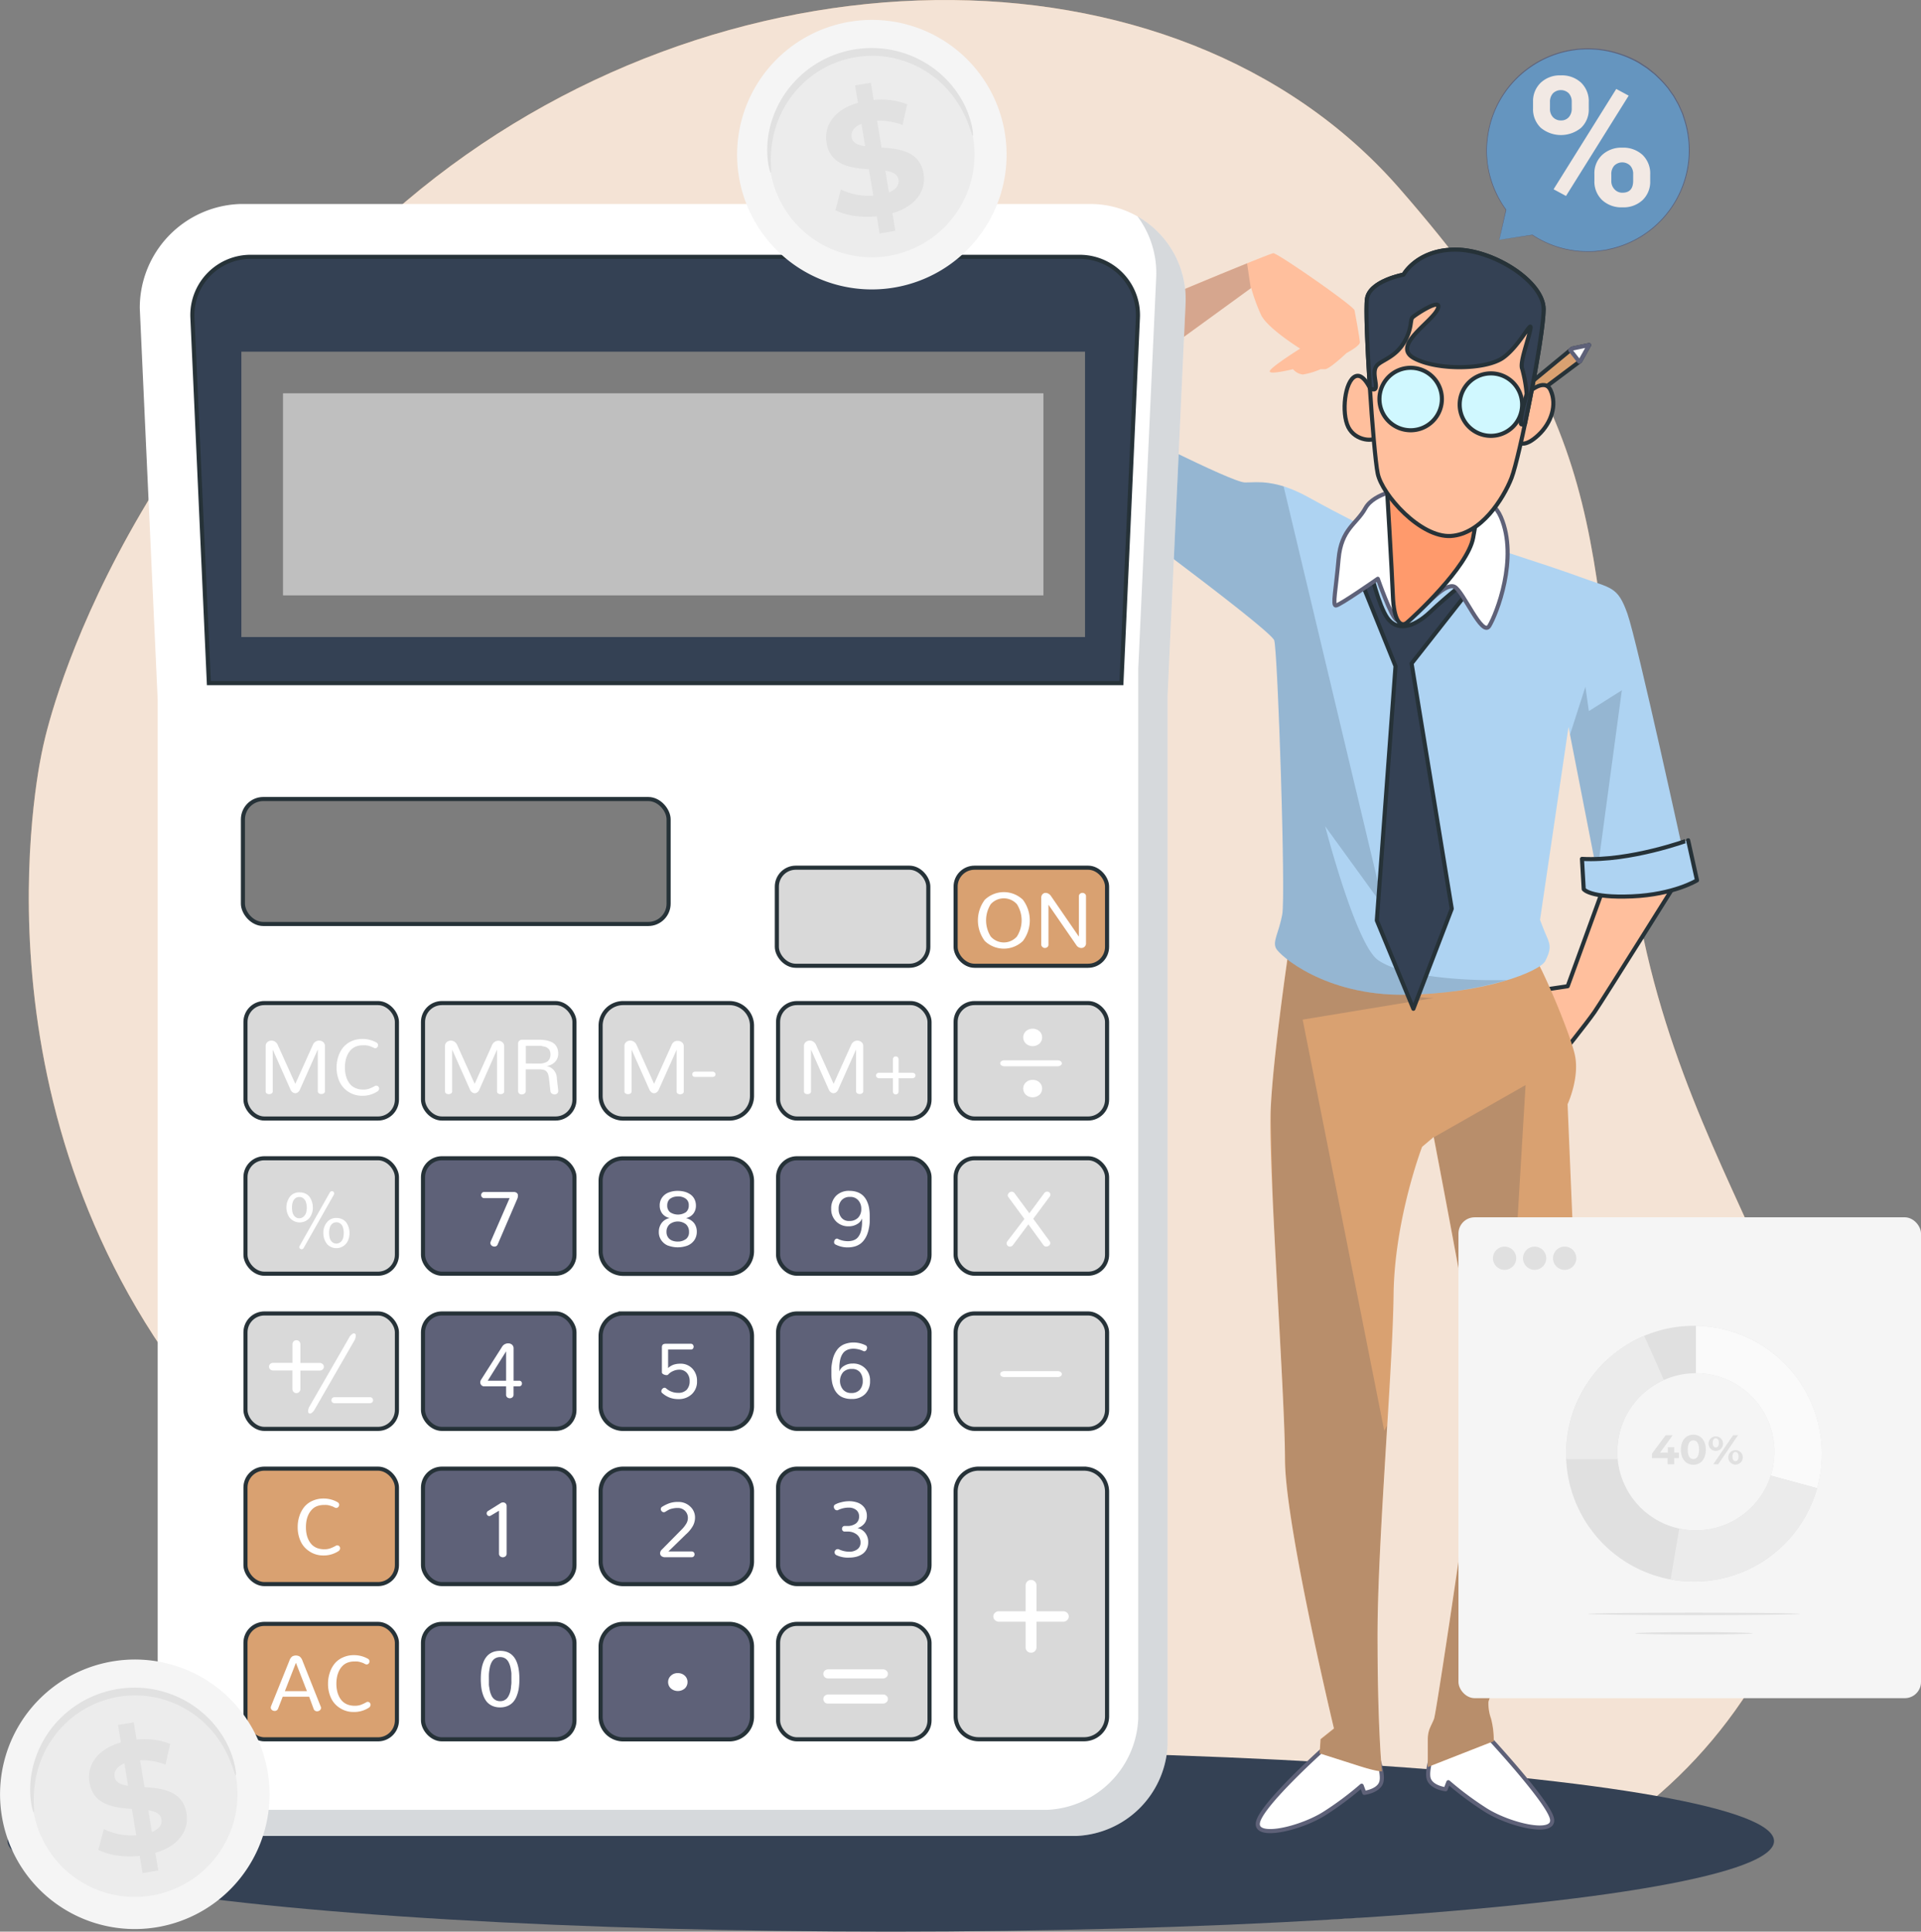 <svg xmlns="http://www.w3.org/2000/svg" xmlns:xlink="http://www.w3.org/1999/xlink" width="469.257" height="471.791" viewBox="0 0 469.257 471.791">
  <rect x="0" y="0" width="469.257" height="471.791" fill="#808080" stroke="none"/>
  <defs>
    <clipPath id="clip-path">
      <path id="Trazado_143623" data-name="Trazado 143623" d="M8080.318,1712.231s-4.137,27.493-4.782,41.4,3.491,69.725,3.491,85.624,11.953,65.745,11.953,65.745l-3.275,2.618-.215,3.478,9.563,3.048c4.78,1.53,5.665,1.315,5.665,1.315s-1.087-10.244-1.087-33.123,3.706-64.7,3.92-83.233,6.969-36.16,6.969-36.16l2.833-2.391s11.416,59.314,11.416,63.892-10.674,76.5-11.332,78.212-1.529,2.618-1.529,5.021v6.754l16.126-6.323a20.888,20.888,0,0,0-.646-5.451,11.109,11.109,0,0,1-.658-4.136c0-.657,23.309-61.872,23.309-68.853a105.576,105.576,0,0,0-1.362-14.81l-2.618-62.314s3.049-6.539,1.746-12.2-8.5-22.437-9.8-23.525S8093.611,1723.993,8080.318,1712.231Z" transform="translate(-8075.467 -1712.231)" fill="none" opacity="0"/>
    </clipPath>
    <clipPath id="clip-path-2">
      <path id="Trazado_143628" data-name="Trazado 143628" d="M8026.711,1616.289s-9.156-11.332-9.156-13.508,68.854-30.721,69.94-30.721,19.616,12.85,19.832,13.95,1.3,6.969,1.3,7.842-3.263,2.606-3.263,2.606-4.147,3.933-5.236,3.933h-1.087a17.733,17.733,0,0,1-4.351,1.3,3.723,3.723,0,0,1-2.392-1.3s-6.1,1.518-5.665.43,7.41-5.451,7.41-5.451-8.056-5.009-9.562-8.272a44.763,44.763,0,0,1-2.391-6.539l-42.531,30.888Z" transform="translate(-8017.555 -1572.061)" fill="none" opacity="0"/>
    </clipPath>
    <clipPath id="clip-path-3">
      <path id="Trazado_143636" data-name="Trazado 143636" d="M8108.291,1632.867s-6.753-3.263-15-7.83-12.418-3.706-15.683-3.706-32.036-14.81-32.036-14.81l-12.885,13.065s51.2,37.474,52.069,40.307,2.834,62.314,1.96,66.94-2.391,6.539-1.518,8.284,11.954,11.547,31.378,11.332,33.111-5.666,34.415-8.284,1.314-3.706.441-5.666-1.745-4.351-1.745-4.351l6.957-47.121,6.981,35.729s3.479,1.96,10.889.657,10.676-3.275,10.676-3.275-11.763-54.03-14.165-60.784-3.921-6.108-11.548-8.929-27.673-9.156-27.673-9.156Z" transform="translate(-8032.686 -1606.521)" fill="none" opacity="0"/>
    </clipPath>
    <clipPath id="clip-path-4">
      <path id="Trazado_143659" data-name="Trazado 143659" d="M8076.676,1562.011H7868.828a25.375,25.375,0,0,0-24.409,25.461l4.375,95.629v256.44a21.062,21.062,0,0,0,21.062,21.062h203.367a23.3,23.3,0,0,0,22.27-22.269V1681.953l4.387-95.629a23.225,23.225,0,0,0-22.113-24.288Q8077.223,1562.011,8076.676,1562.011Z" transform="translate(-7844.396 -1562.011)" fill="none" opacity="0"/>
    </clipPath>
  </defs>
  <g id="Grupo_89567" data-name="Grupo 89567" transform="translate(-7822.746 -1527.08)">
    <g id="Grupo_89566" data-name="Grupo 89566" transform="translate(7824.579 1527.08)">
      <g id="freepik--background-simple--inject-2" transform="translate(5.201)">
        <path id="Trazado_143603" data-name="Trazado 143603" d="M7825.069,1703.4s-19.126,81.978,34.247,153.4,146.6,99.215,221.464,123.66,145.01-3.777,171.32-66.7-26.836-96.824-38.551-179.005-2.391-105.861-57.02-168.438-166.812-61.083-242.657,3.168S7825.069,1703.4,7825.069,1703.4Z" transform="translate(-7821.736 -1520.325)" fill="#d9a171"/>
        <path id="Trazado_143604" data-name="Trazado 143604" d="M7825.069,1703.4s-19.126,81.978,34.247,153.4,146.6,99.215,221.464,123.66,145.01-3.777,171.32-66.7-26.836-96.824-38.551-179.005-2.391-105.861-57.02-168.438-166.812-61.083-242.657,3.168S7825.069,1703.4,7825.069,1703.4Z" transform="translate(-7821.736 -1520.325)" fill="#fff" stroke="#5e6178" stroke-miterlimit="10" stroke-width="0" opacity="0.7" style="isolation: isolate"/>
      </g>
      <g id="freepik--Floor--inject-2" transform="translate(0 427.563)">
        <ellipse id="Elipse_4279" data-name="Elipse 4279" cx="215.762" cy="22.114" rx="215.762" ry="22.114" fill="#344154"/>
      </g>
      <g id="freepik--Character--inject-2" transform="translate(239.275 60.97)">
        <path id="Trazado_143617" data-name="Trazado 143617" d="M8145.89,1702.376l-8.715,23.907-5.881.873,4.136,16.125s6.323-7.854,8.284-10.687,21.158-33.494,21.158-33.494Z" transform="translate(-7995.334 -1546.37)" fill="#ffbf9d" stroke="#263238" stroke-linecap="round" stroke-linejoin="round" stroke-width="1"/>
        <path id="Trazado_143618" data-name="Trazado 143618" d="M8088.891,1877.731s-14.594,13.077-15.909,17.656,10.674,1.733,16.567-2.187a76.965,76.965,0,0,0,8.715-6.539l.645,1.745s3.49-.43,4.148-2.606-1.314-7.411-1.314-7.411Z" transform="translate(-8006.747 -1511.473)" fill="#fff" stroke="#5e6178" stroke-linecap="round" stroke-linejoin="round" stroke-width="1"/>
        <path id="Trazado_143619" data-name="Trazado 143619" d="M8121.739,1874.631s14.857,15.91,16.16,20.489-10.674,1.733-16.555-2.187a78.119,78.119,0,0,1-8.715-6.527l-.658,1.733s-3.489-.43-4.135-2.606,1.3-7.411,1.3-7.411Z" transform="translate(-7999.944 -1512.079)" fill="#fff" stroke="#5e6178" stroke-linecap="round" stroke-linejoin="round" stroke-width="1"/>
        <path id="Trazado_143620" data-name="Trazado 143620" d="M8080.318,1712.231s-4.137,27.493-4.782,41.4,3.491,69.725,3.491,85.624,11.953,65.745,11.953,65.745l-3.275,2.618-.215,3.478,9.563,3.048c4.78,1.53,5.665,1.315,5.665,1.315s-1.087-10.244-1.087-33.123,3.706-64.7,3.92-83.233,6.969-36.16,6.969-36.16l2.833-2.391s11.416,59.314,11.416,63.892-10.674,76.5-11.332,78.212-1.529,2.618-1.529,5.021v6.754l16.126-6.323a20.888,20.888,0,0,0-.646-5.451,11.109,11.109,0,0,1-.658-4.136c0-.657,23.309-61.872,23.309-68.853a105.576,105.576,0,0,0-1.362-14.81l-2.618-62.314s3.049-6.539,1.746-12.2-8.5-22.437-9.8-23.525S8093.611,1723.993,8080.318,1712.231Z" transform="translate(-8006.241 -1543.805)" fill="#d9a171"/>
        <g id="Grupo_89556" data-name="Grupo 89556" transform="translate(69.226 168.426)">
          <g id="Grupo_89555" data-name="Grupo 89555" clip-path="url(#clip-path)">
            <g id="Grupo_89554" data-name="Grupo 89554" transform="translate(-0.099 0.012)">
              <g id="Grupo_89553" data-name="Grupo 89553" opacity="0.2">
                <path id="Trazado_143621" data-name="Trazado 143621" d="M8127.377,1816.6c0-6.574,4.148-74.566,4.148-74.566l-22.4,12.743c1.565,8.224,11.332,59.636,11.332,63.844,0,4.578-10.675,76.5-11.332,78.212s-1.529,2.618-1.529,5.021v6.754l16.125-6.323a20.847,20.847,0,0,0-.646-5.451,11.189,11.189,0,0,1-.658-4.136c0-.526,15.086-40.236,20.979-59.385C8125.036,1837.313,8127.377,1823.029,8127.377,1816.6Z" transform="translate(-8069.092 -1706.421)" fill="#344154"/>
                <path id="Trazado_143622" data-name="Trazado 143622" d="M8105.664,1844.256l-1.842-9.276c.085-1.4.181-2.785.264-4.16l-.8,1.458-19.927-100.41,32.061-5.284c-12.563.3-35.084-14.344-35.084-14.344l-4.95,34.785,1.591,67.741,2.092,26.13c.071,1.506.2,3.24.419,5.128l.681,8.583a7.409,7.409,0,0,0,.885,2.486c3.407,20.656,9.97,47.958,9.97,47.958l-3.276,2.618-.215,3.479,9.563,3.048c4.78,1.53,5.666,1.315,5.666,1.315s-1.088-10.244-1.088-33.123c0-8.583.514-19.855,1.194-31.546A48.3,48.3,0,0,0,8105.664,1844.256Z" transform="translate(-8075.384 -1712.241)" fill="#344154"/>
              </g>
            </g>
          </g>
        </g>
        <path id="Trazado_143624" data-name="Trazado 143624" d="M8080.318,1712.231s-4.137,27.493-4.782,41.4,3.491,69.725,3.491,85.624,11.953,65.745,11.953,65.745l-3.275,2.618-.215,3.478,9.563,3.048c4.78,1.53,5.665,1.315,5.665,1.315s-1.087-10.244-1.087-33.123,3.706-64.7,3.92-83.233,6.969-36.16,6.969-36.16l2.833-2.391s11.416,59.314,11.416,63.892-10.674,76.5-11.332,78.212-1.529,2.618-1.529,5.021v6.754l16.126-6.323a20.888,20.888,0,0,0-.646-5.451,11.109,11.109,0,0,1-.658-4.136c0-.657,23.309-61.872,23.309-68.853a105.576,105.576,0,0,0-1.362-14.81l-2.618-62.314s3.049-6.539,1.746-12.2-8.5-22.437-9.8-23.525S8093.611,1723.993,8080.318,1712.231Z" transform="translate(-8006.241 -1543.805)" fill="none" stroke="#263238" stroke-linecap="round" stroke-linejoin="round" stroke-width="1" opacity="0"/>
        <line id="Línea_1951" data-name="Línea 1951" y1="12.85" x2="21.349" transform="translate(109.16 203.94)" fill="none" stroke="#263238" stroke-linecap="round" stroke-linejoin="round" stroke-width="1" opacity="0"/>
        <line id="Línea_1952" data-name="Línea 1952" y1="4.363" x2="11.105" transform="translate(115.483 210.909)" fill="none" stroke="#263238" stroke-linecap="round" stroke-linejoin="round" stroke-width="1" opacity="0"/>
        <line id="Línea_1953" data-name="Línea 1953" x2="0.215" y2="22.879" transform="translate(106.112 182.149)" fill="none" stroke="#263238" stroke-linecap="round" stroke-linejoin="round" stroke-width="1" opacity="0"/>
        <path id="Trazado_143625" data-name="Trazado 143625" d="M8109.089,1724.261l1.087,18.958-2.39,2.606" transform="translate(-7999.929 -1541.455)" fill="none" stroke="#263238" stroke-linecap="round" stroke-linejoin="round" stroke-width="1" opacity="0"/>
        <line id="Línea_1954" data-name="Línea 1954" x2="1.733" y2="16.556" transform="translate(123.982 181.061)" fill="none" stroke="#263238" stroke-linecap="round" stroke-linejoin="round" stroke-width="1" opacity="0"/>
        <line id="Línea_1955" data-name="Línea 1955" x2="4.148" y2="8.714" transform="translate(126.588 179.316)" fill="none" stroke="#263238" stroke-linecap="round" stroke-linejoin="round" stroke-width="1" opacity="0"/>
        <line id="Línea_1956" data-name="Línea 1956" x1="7.626" y2="25.927" transform="translate(80.615 181.061)" fill="none" stroke="#263238" stroke-linecap="round" stroke-linejoin="round" stroke-width="1" opacity="0"/>
        <line id="Línea_1957" data-name="Línea 1957" y2="19.174" transform="translate(88.899 182.591)" fill="none" stroke="#263238" stroke-linecap="round" stroke-linejoin="round" stroke-width="1" opacity="0"/>
        <path id="Trazado_143626" data-name="Trazado 143626" d="M8026.711,1616.289s-9.156-11.332-9.156-13.508,68.854-30.721,69.94-30.721,19.616,12.85,19.832,13.95,1.3,6.969,1.3,7.842-3.263,2.606-3.263,2.606-4.147,3.933-5.236,3.933h-1.087a17.733,17.733,0,0,1-4.351,1.3,3.723,3.723,0,0,1-2.392-1.3s-6.1,1.518-5.665.43,7.41-5.451,7.41-5.451-8.056-5.009-9.562-8.272a44.763,44.763,0,0,1-2.391-6.539l-42.531,30.888Z" transform="translate(-8017.555 -1571.188)" fill="#ffbf9d"/>
        <g id="Grupo_89559" data-name="Grupo 89559" transform="translate(0 0.873)">
          <g id="Grupo_89558" data-name="Grupo 89558" clip-path="url(#clip-path-2)">
            <g id="Grupo_89557" data-name="Grupo 89557" transform="translate(0 2.474)">
              <path id="Trazado_143627" data-name="Trazado 143627" d="M8081.076,1574.131c-17.285,6.969-63.521,26.465-63.521,28.246,0,2.176,9.156,13.508,9.156,13.508l12.851-4.781,42.423-30.888Z" transform="translate(-8017.555 -1574.131)" fill="#344154" opacity="0.2" style="isolation: isolate"/>
            </g>
          </g>
        </g>
        <path id="Trazado_143629" data-name="Trazado 143629" d="M8026.711,1616.289s-9.156-11.332-9.156-13.508,68.854-30.721,69.94-30.721,19.616,12.85,19.832,13.95,1.3,6.969,1.3,7.842-3.263,2.606-3.263,2.606-4.147,3.933-5.236,3.933h-1.087a17.733,17.733,0,0,1-4.351,1.3,3.723,3.723,0,0,1-2.392-1.3s-6.1,1.518-5.665.43,7.41-5.451,7.41-5.451-8.056-5.009-9.562-8.272a44.763,44.763,0,0,1-2.391-6.539l-42.531,30.888Z" transform="translate(-8017.555 -1571.188)" fill="none" stroke="#263238" stroke-linecap="round" stroke-linejoin="round" stroke-width="1" opacity="0"/>
        <path id="Trazado_143630" data-name="Trazado 143630" d="M8080.076,1597s4.6-.968,5.044-1.948,1.339-3.849.634-5.642" transform="translate(-8005.342 -1567.799)" fill="none" stroke="#263238" stroke-linecap="round" stroke-linejoin="round" stroke-width="1" opacity="0"/>
        <path id="Trazado_143631" data-name="Trazado 143631" d="M8085.725,1597.468s2.392-1.327,2.678-3.383a36.318,36.318,0,0,0-.622-7.065" transform="translate(-8004.237 -1568.266)" fill="none" stroke="#263238" stroke-linecap="round" stroke-linejoin="round" stroke-width="1" opacity="0"/>
        <path id="Trazado_143632" data-name="Trazado 143632" d="M8091.144,1593.989a6.983,6.983,0,0,0,.287-4.375c-.622-2.391-1.076-4.913-1.076-4.913" transform="translate(-8003.333 -1568.719)" fill="none" stroke="#263238" stroke-linecap="round" stroke-linejoin="round" stroke-width="1" opacity="0"/>
        <path id="Trazado_143633" data-name="Trazado 143633" d="M8108.291,1632.867s-6.753-3.263-15-7.83-12.418-3.706-15.683-3.706-32.036-14.81-32.036-14.81l-12.885,13.065s51.2,37.474,52.069,40.307,2.834,62.314,1.96,66.94-2.391,6.539-1.518,8.284,11.954,11.547,31.378,11.332,33.111-5.666,34.415-8.284,1.314-3.706.441-5.666-1.745-4.351-1.745-4.351l6.957-47.121,6.981,35.729s3.479,1.96,10.889.657,10.676-3.275,10.676-3.275-11.763-54.03-14.165-60.784-3.921-6.108-11.548-8.929-27.673-9.156-27.673-9.156Z" transform="translate(-8014.6 -1564.456)" fill="#aed3f2"/>
        <g id="Grupo_89562" data-name="Grupo 89562" transform="translate(18.086 42.065)">
          <g id="Grupo_89561" data-name="Grupo 89561" clip-path="url(#clip-path-3)">
            <g id="Grupo_89560" data-name="Grupo 89560" transform="translate(0 -0.024)">
              <path id="Trazado_143634" data-name="Trazado 143634" d="M8137.757,1742.891c-7.913,0-22.258-.992-27.7-4.949S8097.2,1705.3,8097.2,1705.3l14.345,19.783-24.5-102.8a25.031,25.031,0,0,0-9.468-.968c-3.274,0-32.035-14.81-32.035-14.81l-12.85,13.089s51.2,37.474,52.069,40.307,2.834,62.314,1.96,66.94-2.391,6.539-1.518,8.284,11.954,11.547,31.378,11.332a92.29,92.29,0,0,0,25.007-3.586C8140.363,1742.879,8139.084,1742.891,8137.757,1742.891Z" transform="translate(-8032.686 -1606.501)" fill="#344154" opacity="0.2" style="isolation: isolate"/>
              <path id="Trazado_143635" data-name="Trazado 143635" d="M8136.635,1672.533l3.825-11.882.849,5.941,8.056-5.092-6.035,44.682Z" transform="translate(-8012.377 -1595.922)" fill="#344154" opacity="0.2" style="isolation: isolate"/>
            </g>
          </g>
        </g>
        <path id="Trazado_143637" data-name="Trazado 143637" d="M8108.291,1632.867s-6.753-3.263-15-7.83-12.418-3.706-15.683-3.706-32.036-14.81-32.036-14.81l-12.885,13.065s51.2,37.474,52.069,40.307,2.834,62.314,1.96,66.94-2.391,6.539-1.518,8.284,11.954,11.547,31.378,11.332,33.111-5.666,34.415-8.284,1.314-3.706.441-5.666-1.745-4.351-1.745-4.351l6.957-47.121,6.981,35.729s3.479,1.96,10.889.657,10.676-3.275,10.676-3.275-11.763-54.03-14.165-60.784-3.921-6.108-11.548-8.929-27.673-9.156-27.673-9.156Z" transform="translate(-8014.6 -1564.456)" fill="none" stroke="#263238" stroke-linecap="round" stroke-linejoin="round" stroke-width="1" opacity="0"/>
        <path id="Trazado_143638" data-name="Trazado 143638" d="M8143.34,1657.4l-6.945,13.687,13.364-13.364" transform="translate(-7994.338 -1554.517)" fill="none" stroke="#263238" stroke-linecap="round" stroke-linejoin="round" stroke-width="1" opacity="0"/>
        <line id="Línea_1958" data-name="Línea 1958" x1="6.754" y1="26.585" transform="translate(63.402 68.852)" fill="none" stroke="#263238" stroke-linecap="round" stroke-linejoin="round" stroke-width="1" opacity="0"/>
        <line id="Línea_1959" data-name="Línea 1959" x1="13.938" y1="35.084" transform="translate(56.217 59.481)" fill="none" stroke="#263238" stroke-linecap="round" stroke-linejoin="round" stroke-width="1" opacity="0"/>
        <path id="Trazado_143639" data-name="Trazado 143639" d="M8076.945,1649.931s11.811,51.986,20.321,62.888" transform="translate(-8005.953 -1555.976)" fill="none" stroke="#263238" stroke-linecap="round" stroke-linejoin="round" stroke-width="1" opacity="0"/>
        <path id="Trazado_143640" data-name="Trazado 143640" d="M8080.134,1670.911s6.36,40.905,12.182,49.081" transform="translate(-8005.329 -1551.877)" fill="none" stroke="#263238" stroke-linecap="round" stroke-linejoin="round" stroke-width="1" opacity="0"/>
        <path id="Trazado_143641" data-name="Trazado 143641" d="M8094.115,1639.78l8.271,20.476-4.566,62.1,8.93,21.576,9.371-24.433-9.813-59.911,15.038-19.126-1.53-1.1s-4.567,3.49-8.93,7.626-8.272,4.578-10.459,1.53-4.137-11.547-4.137-11.547Z" transform="translate(-8002.599 -1558.508)" fill="#344154" stroke="#263238" stroke-linecap="round" stroke-linejoin="round" stroke-width="1"/>
        <path id="Trazado_143642" data-name="Trazado 143642" d="M8105.664,1620.255s-7.411.873-9.563,4.781-5.893,5.009-6.538,12.42-1.529,11.332-.657,11.332,10.244-6.539,10.244-6.539,3.263,9.372,4.578,10.017,3.479-.646,5.438-2.176,6.539-6.969,8.715-5.881,6.753,12.42,8.5,9.563,7.172-16.556,2.834-26.585S8105.664,1620.255,8105.664,1620.255Z" transform="translate(-8003.688 -1561.861)" fill="#fff" stroke="#5e6178" stroke-linecap="round" stroke-linejoin="round" stroke-width="1"/>
        <path id="Trazado_143643" data-name="Trazado 143643" d="M8099.214,1618.9s1.3,21.361,1.53,27.673,1.96,7.842,3.479,6.539,14.823-13.508,16.126-20.692,1.96-11.332,1.96-11.332Z" transform="translate(-8001.602 -1562.038)" fill="#ff9a6c" stroke="#263238" stroke-linecap="round" stroke-linejoin="round" stroke-width="1"/>
        <path id="Trazado_143644" data-name="Trazado 143644" d="M8098.06,1603.123s-2.176-6.981-4.781-5.893-3.492,8.941-1.746,12.42,6.538,3.706,7.172,2.188S8098.06,1603.123,8098.06,1603.123Z" transform="translate(-8003.279 -1566.294)" fill="#ffbf9d" stroke="#263238" stroke-linecap="round" stroke-linejoin="round" stroke-width="1"/>
        <path id="Trazado_143645" data-name="Trazado 143645" d="M8127.861,1600.86l11.105-9.156,4.148-.873-2.187,3.933-12.193,9.145S8127.2,1603.693,8127.861,1600.86Z" transform="translate(-7996.037 -1567.522)" fill="#d9a171" stroke="#263238" stroke-linecap="round" stroke-linejoin="round" stroke-width="1"/>
        <path id="Trazado_143646" data-name="Trazado 143646" d="M8137.2,1591.7l-.454.383,2.211,2.821.2-.143,2.188-3.933Z" transform="translate(-7994.27 -1567.522)" fill="#fff" stroke="#5e6178" stroke-linecap="round" stroke-linejoin="round" stroke-width="1"/>
        <path id="Trazado_143647" data-name="Trazado 143647" d="M8128.227,1601.225s4.352-4.363,5.882-.873.215,7.842-3.048,10.89-5.236,2.391-5.236.227S8128.227,1601.225,8128.227,1601.225Z" transform="translate(-7996.403 -1565.926)" fill="#ffbf9d" stroke="#263238" stroke-linecap="round" stroke-linejoin="round" stroke-width="1"/>
        <path id="Trazado_143648" data-name="Trazado 143648" d="M8104.153,1577.439s-8.271,1.518-8.929,5.881,1.53,37.475,2.617,42.7,10.461,15.7,17.859,15.253,12.862-9.145,14.822-14.165,7.842-34.426,7.842-41.18-12.2-14.6-21.517-14.6S8104.153,1577.439,8104.153,1577.439Z" transform="translate(-8002.405 -1571.331)" fill="#ffbf9d" stroke="#263238" stroke-linecap="round" stroke-linejoin="round" stroke-width="1"/>
        <path id="Trazado_143649" data-name="Trazado 143649" d="M8113.539,1602.771s3.489,8.284,2.176,10.029-8.5,2.606-8.5-1.315" transform="translate(-8000.039 -1565.189)" fill="none" stroke="#263238" stroke-linecap="round" stroke-linejoin="round" stroke-width="1" opacity="0"/>
        <path id="Trazado_143650" data-name="Trazado 143650" d="M8105.215,1614.261s4.578,5.439,13.722.215" transform="translate(-8000.431 -1562.944)" fill="none" stroke="#263238" stroke-linecap="round" stroke-linejoin="round" stroke-width="1" opacity="0"/>
        <path id="Trazado_143651" data-name="Trazado 143651" d="M8113,1603.107a7.626,7.626,0,1,0-7.626,7.626,7.626,7.626,0,0,0,7.626-7.626Z" transform="translate(-8001.889 -1566.613)" fill="#d0f8ff" stroke="#263238" stroke-linecap="round" stroke-linejoin="round" stroke-width="1"/>
        <path id="Trazado_143652" data-name="Trazado 143652" d="M8129.4,1604.259a7.627,7.627,0,1,0-7.639,7.614h.013A7.627,7.627,0,0,0,8129.4,1604.259Z" transform="translate(-7998.685 -1566.39)" fill="#d0f8ff" stroke="#263238" stroke-linecap="round" stroke-linejoin="round" stroke-width="1"/>
        <path id="Trazado_143653" data-name="Trazado 143653" d="M8110.505,1601.907s2.605-.873,4.351.442" transform="translate(-7999.397 -1565.413)" fill="none" stroke="#263238" stroke-linecap="round" stroke-linejoin="round" stroke-width="1" opacity="0"/>
        <path id="Trazado_143654" data-name="Trazado 143654" d="M8116.8,1571.331c-9.372,0-12.647,6.108-12.647,6.108s-8.271,1.518-8.929,5.881c-.335,2.236.071,12.073.706,21.815.238.167,1.47.908,1.47-.466s-.873-3.706.227-5.008,4.352-1.96,6.526-5.451,1.53-5.666,2.188-6.323,7.626-5.224,6.1-1.96-11.332,8.941-5.665,11.954,17.643,2.833,21.791-.215,7.172-9.814,6.539-6.754-2.618,8.057-1.961,9.563a33.526,33.526,0,0,1,1.087,6.1s-1.96,6.969-1.314,7.411a1.325,1.325,0,0,0,.86,0c2.236-10.5,4.591-23.907,4.591-28.127C8138.365,1579.173,8126.161,1571.331,8116.8,1571.331Z" transform="translate(-8002.405 -1571.331)" fill="#344154" stroke="#263238" stroke-linecap="round" stroke-linejoin="round" stroke-width="1"/>
        <path id="Trazado_143655" data-name="Trazado 143655" d="M8139.135,1696.567l.43,7.411s1.53,2.175,11.774,1.745,15.9-3.921,15.9-3.921l-2.174-9.8S8150.9,1697.225,8139.135,1696.567Z" transform="translate(-7993.804 -1547.757)" fill="#aed3f2" stroke="#263238" stroke-linecap="round" stroke-linejoin="round" stroke-width="1"/>
        <path id="Trazado_143656" data-name="Trazado 143656" d="M8046.367,1601.411l-25.712,9.8s11.117,13.065,11.763,12.85,19.125-14.6,18.958-16.125S8046.367,1601.411,8046.367,1601.411Z" transform="translate(-8016.95 -1565.455)" fill="#fff" stroke="#5e6178" stroke-linecap="round" stroke-linejoin="round" stroke-width="1"/>
      </g>
      <g id="freepik--Device--inject-2" transform="translate(32.288 49.83)">
        <path id="Trazado_143657" data-name="Trazado 143657" d="M8076.676,1562.011H7868.828a25.375,25.375,0,0,0-24.409,25.461l4.375,95.629v256.44a21.062,21.062,0,0,0,21.062,21.062h203.367a23.3,23.3,0,0,0,22.27-22.269V1681.953l4.387-95.629a23.225,23.225,0,0,0-22.113-24.288Q8077.223,1562.011,8076.676,1562.011Z" transform="translate(-7844.396 -1562.011)" fill="#fff" stroke="#5e6178" stroke-miterlimit="10" stroke-width="0"/>
        <g id="Grupo_89565" data-name="Grupo 89565">
          <g id="Grupo_89564" data-name="Grupo 89564" clip-path="url(#clip-path-4)">
            <g id="Grupo_89563" data-name="Grupo 89563" transform="translate(8.283 3.024)">
              <path id="Trazado_143658" data-name="Trazado 143658" d="M8086.787,1564.541a23.177,23.177,0,0,1,4.566,14.906l-4.387,95.629v256.392a23.3,23.3,0,0,1-22.27,22.27H7861.33a21.068,21.068,0,0,1-10-2.534,21.006,21.006,0,0,0,17.177,8.894h203.367a23.3,23.3,0,0,0,22.27-22.269V1681.459l4.387-95.629A23.246,23.246,0,0,0,8086.787,1564.541Z" transform="translate(-7851.325 -1564.541)" fill="#344154" opacity="0.2" style="isolation: isolate"/>
            </g>
          </g>
        </g>
        <path id="Trazado_143660" data-name="Trazado 143660" d="M8076.676,1562.011H7868.828a25.375,25.375,0,0,0-24.409,25.461l4.375,95.629v256.44a21.062,21.062,0,0,0,21.062,21.062h203.367a23.3,23.3,0,0,0,22.27-22.269V1681.953l4.387-95.629a23.225,23.225,0,0,0-22.113-24.288Q8077.223,1562.011,8076.676,1562.011Z" transform="translate(-7844.396 -1562.011)" fill="none" stroke="#263238" stroke-miterlimit="10" stroke-width="1" opacity="0"/>
        <path id="Trazado_143661" data-name="Trazado 143661" d="M8082.105,1676.929l4.027-89.245a14.238,14.238,0,0,0-13.577-14.868c-.215-.01-.432-.014-.647-.014H7869.4a14.236,14.236,0,0,0-14.239,14.234q0,.323.015.648l4.017,89.245Z" transform="translate(-7842.292 -1559.903)" fill="#344154" stroke="#263238" stroke-miterlimit="10" stroke-width="1"/>
        <rect id="Rectángulo_31922" data-name="Rectángulo 31922" width="206.092" height="69.701" transform="translate(24.839 36.064)" fill="#7d7d7d"/>
        <rect id="Rectángulo_31923" data-name="Rectángulo 31923" width="185.747" height="49.356" transform="translate(35.011 46.236)" fill="#bfbfbf"/>
        <rect id="Rectángulo_31924" data-name="Rectángulo 31924" width="103.984" height="30.518" rx="4.97" transform="translate(25.221 145.332)" fill="#7d7d7d" stroke="#263238" stroke-miterlimit="10" stroke-width="1"/>
        <line id="Línea_1960" data-name="Línea 1960" y2="30.135" transform="translate(47.072 145.714)" fill="none" stroke="#263238" stroke-miterlimit="10" stroke-width="1" opacity="0"/>
        <line id="Línea_1961" data-name="Línea 1961" y2="30.135" transform="translate(68.051 145.714)" fill="none" stroke="#263238" stroke-miterlimit="10" stroke-width="1" opacity="0"/>
        <line id="Línea_1962" data-name="Línea 1962" y2="30.135" transform="translate(89.017 145.714)" fill="none" stroke="#263238" stroke-miterlimit="10" stroke-width="1" opacity="0"/>
        <line id="Línea_1963" data-name="Línea 1963" y2="30.135" transform="translate(109.984 145.714)" fill="none" stroke="#263238" stroke-miterlimit="10" stroke-width="1" opacity="0"/>
        <rect id="Rectángulo_31925" data-name="Rectángulo 31925" width="36.996" height="23.955" rx="4.62" transform="translate(155.646 162.102)" fill="#d9d9d9" stroke="#263238" stroke-miterlimit="10" stroke-width="1"/>
        <rect id="Rectángulo_31926" data-name="Rectángulo 31926" width="36.996" height="28.199" rx="4.62" transform="translate(25.843 195.166)" fill="#d9d9d9" stroke="#263238" stroke-miterlimit="10" stroke-width="1"/>
        <rect id="Rectángulo_31927" data-name="Rectángulo 31927" width="36.996" height="28.199" rx="4.62" transform="translate(69.21 195.166)" fill="#d9d9d9" stroke="#263238" stroke-miterlimit="10" stroke-width="1"/>
        <path id="Trazado_143662" data-name="Trazado 143662" d="M7944.1,1725.281h25.939a5.534,5.534,0,0,1,5.534,5.535h0v17.141a5.535,5.535,0,0,1-5.522,5.535h-25.939a5.524,5.524,0,0,1-5.522-5.523V1730.8A5.522,5.522,0,0,1,7944.1,1725.281Z" transform="translate(-7825.995 -1530.115)" fill="#d9d9d9" stroke="#263238" stroke-miterlimit="10" stroke-width="1"/>
        <rect id="Rectángulo_31928" data-name="Rectángulo 31928" width="36.996" height="28.199" rx="4.62" transform="translate(155.945 195.166)" fill="#d9d9d9" stroke="#263238" stroke-miterlimit="10" stroke-width="1"/>
        <rect id="Rectángulo_31929" data-name="Rectángulo 31929" width="36.996" height="28.199" rx="4.62" transform="translate(199.313 195.166)" fill="#d9d9d9" stroke="#263238" stroke-miterlimit="10" stroke-width="1"/>
        <rect id="Rectángulo_31930" data-name="Rectángulo 31930" width="36.996" height="28.199" rx="4.62" transform="translate(25.843 233.071)" fill="#d9d9d9" stroke="#263238" stroke-miterlimit="10" stroke-width="1"/>
        <rect id="Rectángulo_31931" data-name="Rectángulo 31931" width="36.996" height="28.199" rx="4.62" transform="translate(69.21 233.071)" fill="#5e6178" stroke="#263238" stroke-miterlimit="10" stroke-width="1"/>
        <path id="Trazado_143663" data-name="Trazado 143663" d="M7944.1,1757.011h25.939a5.534,5.534,0,0,1,5.534,5.535h0v17.141a5.535,5.535,0,0,1-5.522,5.534h-25.939a5.524,5.524,0,0,1-5.522-5.522V1762.51A5.523,5.523,0,0,1,7944.1,1757.011Z" transform="translate(-7825.995 -1523.916)" fill="#5e6178" stroke="#263238" stroke-miterlimit="10" stroke-width="1"/>
        <rect id="Rectángulo_31932" data-name="Rectángulo 31932" width="36.996" height="28.199" rx="4.62" transform="translate(155.945 233.071)" fill="#5e6178" stroke="#263238" stroke-miterlimit="10" stroke-width="1"/>
        <rect id="Rectángulo_31933" data-name="Rectángulo 31933" width="36.996" height="28.199" rx="4.62" transform="translate(199.313 233.071)" fill="#d9d9d9" stroke="#263238" stroke-miterlimit="10" stroke-width="1"/>
        <rect id="Rectángulo_31934" data-name="Rectángulo 31934" width="36.996" height="28.199" rx="4.62" transform="translate(25.843 270.976)" fill="#d9d9d9" stroke="#263238" stroke-miterlimit="10" stroke-width="1"/>
        <rect id="Rectángulo_31935" data-name="Rectángulo 31935" width="36.996" height="28.199" rx="4.62" transform="translate(69.21 270.976)" fill="#5e6178" stroke="#263238" stroke-miterlimit="10" stroke-width="1"/>
        <path id="Trazado_143664" data-name="Trazado 143664" d="M7944.1,1788.7h25.939a5.534,5.534,0,0,1,5.534,5.535h0v17.141a5.535,5.535,0,0,1-5.522,5.535h-25.939a5.524,5.524,0,0,1-5.522-5.522v-17.153a5.523,5.523,0,0,1,5.511-5.535Z" transform="translate(-7825.995 -1517.725)" fill="#5e6178" stroke="#263238" stroke-miterlimit="10" stroke-width="1"/>
        <rect id="Rectángulo_31936" data-name="Rectángulo 31936" width="36.996" height="28.199" rx="4.62" transform="translate(155.945 270.976)" fill="#5e6178" stroke="#263238" stroke-miterlimit="10" stroke-width="1"/>
        <rect id="Rectángulo_31937" data-name="Rectángulo 31937" width="36.996" height="28.199" rx="4.62" transform="translate(199.313 270.976)" fill="#d9d9d9" stroke="#263238" stroke-miterlimit="10" stroke-width="1"/>
        <rect id="Rectángulo_31938" data-name="Rectángulo 31938" width="36.996" height="28.199" rx="4.62" transform="translate(25.843 308.881)" fill="#d9a171" stroke="#263238" stroke-miterlimit="10" stroke-width="1"/>
        <rect id="Rectángulo_31939" data-name="Rectángulo 31939" width="36.996" height="28.199" rx="4.62" transform="translate(69.21 308.881)" fill="#5e6178" stroke="#263238" stroke-miterlimit="10" stroke-width="1"/>
        <path id="Trazado_143665" data-name="Trazado 143665" d="M7944.1,1820.411h25.939a5.534,5.534,0,0,1,5.534,5.534h0v17.142a5.535,5.535,0,0,1-5.522,5.534h-25.939a5.524,5.524,0,0,1-5.522-5.523V1825.91A5.522,5.522,0,0,1,7944.1,1820.411Z" transform="translate(-7825.995 -1511.53)" fill="#5e6178" stroke="#263238" stroke-miterlimit="10" stroke-width="1"/>
        <rect id="Rectángulo_31940" data-name="Rectángulo 31940" width="36.996" height="28.199" rx="4.62" transform="translate(155.945 308.881)" fill="#5e6178" stroke="#263238" stroke-miterlimit="10" stroke-width="1"/>
        <rect id="Rectángulo_31941" data-name="Rectángulo 31941" width="36.996" height="28.199" rx="4.62" transform="translate(25.843 346.797)" fill="#d9a171" stroke="#263238" stroke-miterlimit="10" stroke-width="1"/>
        <rect id="Rectángulo_31942" data-name="Rectángulo 31942" width="36.996" height="28.199" rx="4.62" transform="translate(69.21 346.797)" fill="#5e6178" stroke="#263238" stroke-miterlimit="10" stroke-width="1"/>
        <path id="Trazado_143666" data-name="Trazado 143666" d="M7944.1,1852.131h25.939a5.534,5.534,0,0,1,5.534,5.534h0v17.142a5.535,5.535,0,0,1-5.522,5.534h-25.939a5.524,5.524,0,0,1-5.522-5.522v-17.165A5.522,5.522,0,0,1,7944.1,1852.131Z" transform="translate(-7825.995 -1505.333)" fill="#5e6178" stroke="#263238" stroke-miterlimit="10" stroke-width="1"/>
        <rect id="Rectángulo_31943" data-name="Rectángulo 31943" width="36.996" height="28.199" rx="4.62" transform="translate(155.945 346.797)" fill="#d9d9d9" stroke="#263238" stroke-miterlimit="10" stroke-width="1"/>
        <path id="Trazado_143667" data-name="Trazado 143667" d="M8042.514,1820.411h-25.771a5.617,5.617,0,0,0-5.606,5.618V1880.9a5.606,5.606,0,0,0,5.606,5.606h25.771a5.606,5.606,0,0,0,5.618-5.594v-54.879a5.618,5.618,0,0,0-5.618-5.618Z" transform="translate(-7811.823 -1511.53)" fill="#d9d9d9" stroke="#263238" stroke-miterlimit="10" stroke-width="1"/>
        <rect id="Rectángulo_31944" data-name="Rectángulo 31944" width="36.996" height="23.955" rx="4.62" transform="translate(199.313 162.102)" fill="#d9a171" stroke="#263238" stroke-miterlimit="10" stroke-width="1"/>
        <path id="Trazado_143668" data-name="Trazado 143668" d="M8017.38,1714.553a8.368,8.368,0,0,1,0-10.077,6.731,6.731,0,0,1,9.3,0,8.366,8.366,0,0,1,0,10.077A6.731,6.731,0,0,1,8017.38,1714.553Zm7.843-1.1a7.353,7.353,0,0,0,0-7.889,4.283,4.283,0,0,0-6.4,0,7.421,7.421,0,0,0,0,7.889,4.259,4.259,0,0,0,6.4,0Z" transform="translate(-7810.932 -1534.543)" fill="#fff" stroke="#5e6178" stroke-miterlimit="10" stroke-width="0"/>
        <path id="Trazado_143669" data-name="Trazado 143669" d="M8028.9,1715.956a.767.767,0,0,1-.264-.61v-11.368a1.19,1.19,0,0,1,.312-.885,1,1,0,0,1,.766-.323,1.41,1.41,0,0,1,.681.191,1.734,1.734,0,0,1,.6.55l6.838,9.946v-9.85a.767.767,0,0,1,.25-.609.872.872,0,0,1,.622-.227.849.849,0,0,1,.6.227.723.723,0,0,1,.262.609v11.4a1.127,1.127,0,0,1-1.146,1.219,1.376,1.376,0,0,1-.634-.167,1.391,1.391,0,0,1-.525-.454l-6.861-9.945v9.73a.731.731,0,0,1-.263.609.968.968,0,0,1-.622.227A.908.908,0,0,1,8028.9,1715.956Z" transform="translate(-7808.403 -1534.512)" fill="#fff" stroke="#5e6178" stroke-miterlimit="10" stroke-width="0"/>
        <path id="Trazado_143670" data-name="Trazado 143670" d="M7876.72,1745.574a1.493,1.493,0,0,1-.49-.61l-4.363-9.814v10.208a.561.561,0,0,1-.263.5,1.123,1.123,0,0,1-1.2,0,.563.563,0,0,1-.263-.5v-11.141a1.193,1.193,0,0,1,.43-.908,1.474,1.474,0,0,1,.992-.359,1.522,1.522,0,0,1,.886.275,1.831,1.831,0,0,1,.668.837l4.268,9.455,4.256-9.455a1.757,1.757,0,0,1,.658-.837,1.576,1.576,0,0,1,1.888.084,1.19,1.19,0,0,1,.431.908v11.1a.563.563,0,0,1-.263.5,1.016,1.016,0,0,1-.61.179,1.051,1.051,0,0,1-.608-.179.6.6,0,0,1-.264-.5v-10.208l-4.387,9.862a1.486,1.486,0,0,1-.491.61,1.086,1.086,0,0,1-.633.215A1.13,1.13,0,0,1,7876.72,1745.574Z" transform="translate(-7839.366 -1528.616)" fill="#fff" stroke="#5e6178" stroke-miterlimit="10" stroke-width="0"/>
        <path id="Trazado_143671" data-name="Trazado 143671" d="M7887.492,1745.5a5.793,5.793,0,0,1-2.14-2.462,8.162,8.162,0,0,1-.717-3.479,8.456,8.456,0,0,1,.441-2.714,6.828,6.828,0,0,1,1.2-2.2,5.735,5.735,0,0,1,2.009-1.494,6.548,6.548,0,0,1,2.677-.538,6.833,6.833,0,0,1,3.4.873.682.682,0,0,1,.407.646.729.729,0,0,1-.2.526.656.656,0,0,1-.5.227.816.816,0,0,1-.3-.084l-.239-.12-.311-.143-.37-.143-.49-.143-.586-.084c-.243-.012-.487-.012-.729,0a4.783,4.783,0,0,0-1.649.275,3.734,3.734,0,0,0-1.2.777,4.6,4.6,0,0,0-.861,1.2,6.157,6.157,0,0,0-.5,1.482,8.529,8.529,0,0,0,0,3.359,5.988,5.988,0,0,0,.5,1.47,4.314,4.314,0,0,0,.861,1.2,3.721,3.721,0,0,0,1.268.765,4.705,4.705,0,0,0,1.685.287,4.506,4.506,0,0,0,1.458-.227,8.5,8.5,0,0,0,1.364-.634.666.666,0,0,1,.357-.1.643.643,0,0,1,.49.215.7.7,0,0,1,.216.5.862.862,0,0,1-.479.729,6.578,6.578,0,0,1-3.692,1.028A6.084,6.084,0,0,1,7887.492,1745.5Z" transform="translate(-7836.536 -1528.683)" fill="#fff" stroke="#5e6178" stroke-miterlimit="10" stroke-width="0"/>
        <path id="Trazado_143672" data-name="Trazado 143672" d="M7880.556,1868.656H7874.1l-1.111,2.857a.872.872,0,0,1-.873.622,1.007,1.007,0,0,1-.646-.239.747.747,0,0,1-.287-.585,1.024,1.024,0,0,1,.073-.347l4.458-11.069a2.312,2.312,0,0,1,.681-1.052,1.842,1.842,0,0,1,1.854,0,2.294,2.294,0,0,1,.692,1.052l4.436,11.153a.79.79,0,0,1,.084.347.757.757,0,0,1-.3.586,1.02,1.02,0,0,1-.658.239.873.873,0,0,1-.86-.621Zm-3.228-8.284-2.7,6.933h5.392Z" transform="translate(-7839.162 -1504.071)" fill="#fff" stroke="#5e6178" stroke-miterlimit="10" stroke-width="0"/>
        <path id="Trazado_143673" data-name="Trazado 143673" d="M7885.742,1871.407a5.746,5.746,0,0,1-2.14-2.451,8.188,8.188,0,0,1-.717-3.478,8.349,8.349,0,0,1,.442-2.713,6.9,6.9,0,0,1,1.2-2.212,5.473,5.473,0,0,1,2.009-1.482,6.317,6.317,0,0,1,2.678-.55,6.835,6.835,0,0,1,3.395.873.707.707,0,0,1,.406.645.758.758,0,0,1-.2.526.647.647,0,0,1-.5.227.859.859,0,0,1-.31-.072l-.228-.12-.311-.155-.371-.132-.49-.143a5.115,5.115,0,0,0-.585-.1q-.365-.018-.729,0a4.492,4.492,0,0,0-1.649.287,3.439,3.439,0,0,0-1.2.777,4.531,4.531,0,0,0-.849,1.2,5.925,5.925,0,0,0-.5,1.47,8.487,8.487,0,0,0-.168,1.685,8.352,8.352,0,0,0,.168,1.685,5.667,5.667,0,0,0,.5,1.458,4.059,4.059,0,0,0,.861,1.2,3.72,3.72,0,0,0,1.267.777,5,5,0,0,0,1.687.275,4.534,4.534,0,0,0,1.457-.215,9.624,9.624,0,0,0,1.363-.633.693.693,0,0,1,.358-.108.642.642,0,0,1,.489.215.678.678,0,0,1,.2.5.885.885,0,0,1-.467.741,6.584,6.584,0,0,1-3.692,1.016A5.982,5.982,0,0,1,7885.742,1871.407Z" transform="translate(-7836.877 -1504.085)" fill="#fff" stroke="#5e6178" stroke-miterlimit="10" stroke-width="0"/>
        <path id="Trazado_143674" data-name="Trazado 143674" d="M7879.53,1839.407a5.721,5.721,0,0,1-2.128-2.451,8.16,8.16,0,0,1-.717-3.478,8.35,8.35,0,0,1,.431-2.714,6.883,6.883,0,0,1,1.2-2.212,5.418,5.418,0,0,1,2-1.482,6.419,6.419,0,0,1,2.69-.55,6.783,6.783,0,0,1,3.383.873.729.729,0,0,1,.368.964.75.75,0,0,1-.165.232.622.622,0,0,1-.489.227.781.781,0,0,1-.312-.072l-.228-.12-.323-.155-.37-.131-.489-.144a4.637,4.637,0,0,0-.586-.1,6.732,6.732,0,0,0-.729,0,4.6,4.6,0,0,0-1.649.287,3.374,3.374,0,0,0-1.2.777,4.878,4.878,0,0,0-.861,1.2,5.924,5.924,0,0,0-.5,1.47,8.41,8.41,0,0,0-.155,1.685,8.276,8.276,0,0,0,.155,1.686,5.674,5.674,0,0,0,.5,1.458,4.6,4.6,0,0,0,.861,1.2,3.85,3.85,0,0,0,1.267.777,4.993,4.993,0,0,0,1.687.275,4.468,4.468,0,0,0,1.457-.215,8.545,8.545,0,0,0,1.363-.634.775.775,0,0,1,.358-.108.691.691,0,0,1,.5.215.73.73,0,0,1,.2.5.884.884,0,0,1-.467.741,6.629,6.629,0,0,1-3.693,1.016A5.98,5.98,0,0,1,7879.53,1839.407Z" transform="translate(-7838.088 -1510.337)" fill="#fff" stroke="#5e6178" stroke-miterlimit="10" stroke-width="0"/>
        <path id="Trazado_143675" data-name="Trazado 143675" d="M7875.236,1770.3a4.409,4.409,0,0,1,0-5.236,2.845,2.845,0,0,1,2.391-1.052,3.232,3.232,0,0,1,1.435.311,2.727,2.727,0,0,1,1.016.849,4.234,4.234,0,0,1,.563,1.2,4.421,4.421,0,0,1,.191,1.327,3.959,3.959,0,0,1-.874,2.618,3.143,3.143,0,0,1-4.44.221c-.076-.071-.149-.144-.222-.221Zm3.382-.406a2.094,2.094,0,0,0,.586-.944,4.711,4.711,0,0,0,.156-1.279,4.484,4.484,0,0,0-.191-1.207,1.992,1.992,0,0,0-.586-.944,1.518,1.518,0,0,0-1.052-.382,1.484,1.484,0,0,0-1.04.382,2.1,2.1,0,0,0-.587.944,4.545,4.545,0,0,0-.154,1.267,4.747,4.747,0,0,0,.154,1.279,2.217,2.217,0,0,0,.587.944,1.484,1.484,0,0,0,1.04.383A1.515,1.515,0,0,0,7878.618,1769.891Zm-.92,7.854a.512.512,0,0,1-.167-.382.716.716,0,0,1,.107-.323l7.327-12.969a.612.612,0,0,1,.538-.359.527.527,0,0,1,.383.156.564.564,0,0,1,.155.394.882.882,0,0,1-.119.394l-7.3,12.886a.6.6,0,0,1-.513.359A.6.6,0,0,1,7877.7,1777.745Zm6.563-1.2a4.077,4.077,0,0,1-.85-2.642,3.892,3.892,0,0,1,.873-2.594,2.832,2.832,0,0,1,2.318-1.052,3.122,3.122,0,0,1,1.436.323,2.543,2.543,0,0,1,1,.837,4.121,4.121,0,0,1,.563,1.2,4.522,4.522,0,0,1,.191,1.327,4.358,4.358,0,0,1-.371,1.841,3.1,3.1,0,0,1-5.163.8Zm3.382-.418a2.1,2.1,0,0,0,.586-.932,4.8,4.8,0,0,0,.156-1.291,4.247,4.247,0,0,0-.1-.968,2.937,2.937,0,0,0-.286-.813,1.62,1.62,0,0,0-2.45-.43,1.987,1.987,0,0,0-.574.945,4.915,4.915,0,0,0,0,2.546,2,2,0,0,0,.574.944,1.515,1.515,0,0,0,1.051.382,1.478,1.478,0,0,0,1.04-.418Z" transform="translate(-7838.539 -1522.607)" fill="#fff" stroke="#5e6178" stroke-miterlimit="10" stroke-width="0"/>
        <path id="Trazado_143676" data-name="Trazado 143676" d="M7916.721,1776.959a.789.789,0,0,1-.287-.622.989.989,0,0,1,.1-.406l4.591-10.543h-6.182a.745.745,0,0,1-.561-.227.777.777,0,0,1,0-1.052.692.692,0,0,1,.561-.227h7.174a1.2,1.2,0,0,1,.776.239.806.806,0,0,1,.274.646,2.076,2.076,0,0,1-.167.8l-4.781,11.117a.8.8,0,0,1-.8.526A1,1,0,0,1,7916.721,1776.959Z" transform="translate(-7830.764 -1522.574)" fill="#fff" stroke="#5e6178" stroke-miterlimit="10" stroke-width="0"/>
        <path id="Trazado_143677" data-name="Trazado 143677" d="M7952.756,1777.037a3.65,3.65,0,0,1-1.649-1.3,3.439,3.439,0,0,1-.621-2.068,3.6,3.6,0,0,1,.692-2.176,3.22,3.22,0,0,1,1.974-1.2,3.026,3.026,0,0,1-1.829-1.1,3.182,3.182,0,0,1-.622-1.972,3.234,3.234,0,0,1,.609-1.972,3.482,3.482,0,0,1,1.579-1.2,5.982,5.982,0,0,1,2.222-.394,6.643,6.643,0,0,1,1.734.227,4.788,4.788,0,0,1,1.4.67,3.138,3.138,0,0,1,.956,1.135,3.48,3.48,0,0,1,.347,1.554,3.131,3.131,0,0,1-.633,1.984,3.068,3.068,0,0,1-1.806,1.088,3.578,3.578,0,0,1,1.984,1.2,3.415,3.415,0,0,1,.67,2.14,3.589,3.589,0,0,1-.622,2.068,3.738,3.738,0,0,1-1.662,1.3,6.88,6.88,0,0,1-4.722,0Zm4.34-1.59a2.082,2.082,0,0,0,.765-1.769,2.39,2.39,0,0,0-.776-1.889,3.269,3.269,0,0,0-3.933,0,2.388,2.388,0,0,0-.79,1.889,2.275,2.275,0,0,0,.383,1.339,2.173,2.173,0,0,0,.992.777,3.617,3.617,0,0,0,1.387.239,3.149,3.149,0,0,0,1.937-.586Zm0-6.574a2.046,2.046,0,0,0,.705-1.674,1.886,1.886,0,0,0-.753-1.65,3.136,3.136,0,0,0-1.877-.538,4.242,4.242,0,0,0-.98.12,2.92,2.92,0,0,0-.837.371,1.7,1.7,0,0,0-.6.693,2.215,2.215,0,0,0-.214,1,2.039,2.039,0,0,0,.7,1.674,3.516,3.516,0,0,0,3.85,0Z" transform="translate(-7823.671 -1522.617)" fill="#fff" stroke="#5e6178" stroke-miterlimit="10" stroke-width="0"/>
        <path id="Trazado_143678" data-name="Trazado 143678" d="M7986.78,1776.763a.6.6,0,0,1-.359-.586.977.977,0,0,1,.2-.586.62.62,0,0,1,.489-.275.551.551,0,0,1,.228.06,5.534,5.534,0,0,0,2.392.562,4.153,4.153,0,0,0,1.194-.143,2.925,2.925,0,0,0,.873-.395,2.467,2.467,0,0,0,.621-.645,3.953,3.953,0,0,0,.431-.837,5.46,5.46,0,0,0,.263-1.04,9.642,9.642,0,0,0,.132-1.2v-1.3a2.524,2.524,0,0,1-1.123,1.351,3.934,3.934,0,0,1-2.128.586,4.151,4.151,0,0,1-3.085-1.2,4.2,4.2,0,0,1-1.2-3.072,4.344,4.344,0,0,1,1.2-3.192,4.413,4.413,0,0,1,3.287-1.2,5.564,5.564,0,0,1,1.961.335,3.969,3.969,0,0,1,1.41.9,4.543,4.543,0,0,1,.908,1.363,6.451,6.451,0,0,1,.5,1.65,11,11,0,0,1,.144,1.853v1.53a9.1,9.1,0,0,1-.2,1.518,8.668,8.668,0,0,1-.407,1.446,5.426,5.426,0,0,1-.669,1.267,4.313,4.313,0,0,1-.98,1.04,4.54,4.54,0,0,1-1.362.669,6.537,6.537,0,0,1-1.8.239A6.447,6.447,0,0,1,7986.78,1776.763Zm5.511-6.562a2.992,2.992,0,0,0,.765-2.163,3.045,3.045,0,0,0-.718-2.068,2.5,2.5,0,0,0-2.02-.837,2.628,2.628,0,0,0-2.068.8,3.045,3.045,0,0,0-.717,2.128,3.259,3.259,0,0,0,.657,2.116,2.276,2.276,0,0,0,1.937.825A2.822,2.822,0,0,0,7992.291,1770.2Z" transform="translate(-7816.789 -1522.618)" fill="#fff" stroke="#5e6178" stroke-miterlimit="10" stroke-width="0"/>
        <path id="Trazado_143679" data-name="Trazado 143679" d="M7920.582,1808a.779.779,0,0,1-.275-.621v-2.068h-5.355a.874.874,0,0,1-.693-.3.961.961,0,0,1-.263-.681,1.2,1.2,0,0,1,.168-.586l5.127-8.045a1.723,1.723,0,0,1,1.53-.884,1.379,1.379,0,0,1,.933.323,1.19,1.19,0,0,1,.383.98v7.818h1.351a.66.66,0,0,1,.515.2.745.745,0,0,1,0,.968.66.66,0,0,1-.515.2h-1.362v2.068a.779.779,0,0,1-.275.621.933.933,0,0,1-.621.227A.993.993,0,0,1,7920.582,1808Zm-.275-4.064v-7.172l-4.482,7.172Z" transform="translate(-7830.799 -1516.532)" fill="#fff" stroke="#5e6178" stroke-miterlimit="10" stroke-width="0"/>
        <path id="Trazado_143680" data-name="Trazado 143680" d="M7952.979,1808.028a6.2,6.2,0,0,1-1.8-1.124.508.508,0,0,1-.179-.406.857.857,0,0,1,.25-.586.743.743,0,0,1,.538-.275.528.528,0,0,1,.335.12,4.375,4.375,0,0,0,2.976,1.124,2.767,2.767,0,0,0,2.1-.753,3,3,0,0,0,.717-2.128,2.875,2.875,0,0,0-.705-2.008,2.388,2.388,0,0,0-1.864-.765,3.573,3.573,0,0,0-1.494.346,3.24,3.24,0,0,0-1.2.861.5.5,0,0,1-.37.12,1.66,1.66,0,0,1-.765-.2c-.264-.143-.383-.3-.383-.49v-6.12c0-.562.3-.849.908-.849h6.145a.62.62,0,0,1,.514.215.776.776,0,0,1,.191.5.759.759,0,0,1-.18.5.686.686,0,0,1-.525.2h-5.535v4.53l.12-.12a2.45,2.45,0,0,1,.335-.263,4.788,4.788,0,0,1,.573-.323,4.15,4.15,0,0,1,.825-.263,5.245,5.245,0,0,1,1.075-.108,3.885,3.885,0,0,1,3,1.2,4.3,4.3,0,0,1,1.136,3.084,4.146,4.146,0,0,1-1.28,3.168,4.608,4.608,0,0,1-3.274,1.2A5.911,5.911,0,0,1,7952.979,1808.028Z" transform="translate(-7823.571 -1516.516)" fill="#fff" stroke="#5e6178" stroke-miterlimit="10" stroke-width="0"/>
        <path id="Trazado_143681" data-name="Trazado 143681" d="M7988.709,1808.113a3.688,3.688,0,0,1-1.411-.9,4.56,4.56,0,0,1-.908-1.351,6.872,6.872,0,0,1-.5-1.662,11.326,11.326,0,0,1-.144-1.853v-1.518a12.6,12.6,0,0,1,.215-1.518,7.829,7.829,0,0,1,.395-1.458,6.194,6.194,0,0,1,.67-1.267,4.157,4.157,0,0,1,2.391-1.7,5.953,5.953,0,0,1,1.793-.251,6.633,6.633,0,0,1,2.905.693.62.62,0,0,1,.347.6.988.988,0,0,1-.2.586.588.588,0,0,1-.49.263.458.458,0,0,1-.228-.06,5.694,5.694,0,0,0-2.39-.562,4.144,4.144,0,0,0-1.137.143,3.187,3.187,0,0,0-.86.406,2.412,2.412,0,0,0-.634.646,3.732,3.732,0,0,0-.43.837,5.169,5.169,0,0,0-.264,1.028,10.455,10.455,0,0,0-.132,1.2v1.3a2.4,2.4,0,0,1,1.124-1.351,3.79,3.79,0,0,1,2.128-.586,4.041,4.041,0,0,1,4.245,3.825c.008.147.006.3,0,.442a4.33,4.33,0,0,1-1.2,3.18,4.411,4.411,0,0,1-3.287,1.2A5.239,5.239,0,0,1,7988.709,1808.113Zm-.108-6.2a3.352,3.352,0,0,0,0,4.232,2.538,2.538,0,0,0,2.021.825,2.656,2.656,0,0,0,2.068-.789,3.072,3.072,0,0,0,.717-2.14,3.329,3.329,0,0,0-.646-2.116,2.391,2.391,0,0,0-1.948-.825A2.833,2.833,0,0,0,7988.6,1801.909Z" transform="translate(-7816.782 -1516.565)" fill="#fff" stroke="#5e6178" stroke-miterlimit="10" stroke-width="0"/>
        <path id="Trazado_143682" data-name="Trazado 143682" d="M7918.591,1840.472a.834.834,0,0,1-.275-.657v-10.471l-2.021,1.2a.7.7,0,0,1-.369.108.67.67,0,0,1-.359-1.2l3.216-2.008a.969.969,0,0,1,.515-.131.869.869,0,0,1,.633.239.884.884,0,0,1,.251.682v11.583a.826.826,0,0,1-.274.657,1.046,1.046,0,0,1-.67.239A1.02,1.02,0,0,1,7918.591,1840.472Z" transform="translate(-7830.543 -1510.182)" fill="#fff" stroke="#5e6178" stroke-miterlimit="10" stroke-width="0"/>
        <path id="Trazado_143683" data-name="Trazado 143683" d="M7958.766,1833.055a7.884,7.884,0,0,1-1.709,2.08l-4.279,4.172h5.642a.74.74,0,0,1,.55.2.714.714,0,0,1,.191.5.68.68,0,0,1-.191.5.706.706,0,0,1-.55.215h-6.455a1.41,1.41,0,0,1-.885-.275.866.866,0,0,1-.334-.693,1.285,1.285,0,0,1,.441-.92l4.878-4.937a7.277,7.277,0,0,0,1.11-1.434,2.66,2.66,0,0,0,.359-1.3,2.4,2.4,0,0,0-.717-1.793,2.445,2.445,0,0,0-1.758-.681,5.081,5.081,0,0,0-1.2.12,4.525,4.525,0,0,0-.74.2,5.2,5.2,0,0,0-.658.347l-.525.311a.7.7,0,0,1-.275.06.674.674,0,0,1-.515-.239.734.734,0,0,1-.227-.538.646.646,0,0,1,.358-.574,8.91,8.91,0,0,1,1.781-.861,6.244,6.244,0,0,1,2.092-.3,4.122,4.122,0,0,1,2.929,1.1,3.591,3.591,0,0,1,1.2,2.678A4.306,4.306,0,0,1,7958.766,1833.055Z" transform="translate(-7823.62 -1510.2)" fill="#fff" stroke="#5e6178" stroke-miterlimit="10" stroke-width="0"/>
        <path id="Trazado_143684" data-name="Trazado 143684" d="M7986.924,1840.258a.766.766,0,0,1-.49-.693.775.775,0,0,1,.216-.55.665.665,0,0,1,.5-.239,1,1,0,0,1,.238,0,6.093,6.093,0,0,0,2.583.622,3.237,3.237,0,0,0,2.02-.586,1.923,1.923,0,0,0,.776-1.638,2.387,2.387,0,0,0-.9-1.96,3.448,3.448,0,0,0-2.271-.729h-.682a.576.576,0,0,1-.49-.2.657.657,0,0,1-.179-.478.71.71,0,0,1,.179-.49.576.576,0,0,1,.49-.2h.609a3.426,3.426,0,0,0,2.1-.6,2.042,2.042,0,0,0,.79-1.733,1.915,1.915,0,0,0-.718-1.59,2.817,2.817,0,0,0-1.769-.562,6.03,6.03,0,0,0-2.749.645.594.594,0,0,1-.216,0,.638.638,0,0,1-.5-.275.914.914,0,0,1-.215-.586.589.589,0,0,1,.312-.538,5.562,5.562,0,0,1,1.434-.538,7.593,7.593,0,0,1,1.961-.275,6.055,6.055,0,0,1,2.2.382,3.579,3.579,0,0,1,1.565,1.2,3.407,3.407,0,0,1,.6,2.02,2.885,2.885,0,0,1-.622,1.877,3.589,3.589,0,0,1-1.649,1.1,3.166,3.166,0,0,1,1.889,1.2,3.581,3.581,0,0,1,.705,2.223,3.718,3.718,0,0,1-.383,1.7,3.121,3.121,0,0,1-1.039,1.2,4.822,4.822,0,0,1-1.447.657,6.694,6.694,0,0,1-1.72.215A6.488,6.488,0,0,1,7986.924,1840.258Z" transform="translate(-7816.682 -1510.231)" fill="#fff" stroke="#5e6178" stroke-miterlimit="10" stroke-width="0"/>
        <path id="Trazado_143685" data-name="Trazado 143685" d="M7916.914,1871.077a3.867,3.867,0,0,1-1.363-1.016,5.291,5.291,0,0,1-.848-1.542,8.643,8.643,0,0,1-.467-1.865,16.473,16.473,0,0,1-.132-2.092q0-6.921,4.723-6.921c3.132,0,4.709,2.307,4.709,6.921a16.272,16.272,0,0,1-.131,2.08,8.474,8.474,0,0,1-.467,1.865,4.985,4.985,0,0,1-.849,1.542,3.766,3.766,0,0,1-1.352,1.016,4.439,4.439,0,0,1-1.911.383A4.571,4.571,0,0,1,7916.914,1871.077Zm2.845-1.327a2.3,2.3,0,0,0,.706-.478,3.19,3.19,0,0,0,.489-.741,4.861,4.861,0,0,0,.335-.885,7.312,7.312,0,0,0,.191-1.016c0-.383.084-.729.1-1.052s0-.657,0-1.016v-1.076a4.235,4.235,0,0,0-.1-1.064,6.577,6.577,0,0,0-.2-1.016,4.78,4.78,0,0,0-.334-.885,2.456,2.456,0,0,0-.49-.717,2.084,2.084,0,0,0-.7-.466,2.483,2.483,0,0,0-1.854,0,2.159,2.159,0,0,0-.694.454,2.775,2.775,0,0,0-.5.717,5.16,5.16,0,0,0-.334.885c-.071.3-.131.645-.191,1.028a8.767,8.767,0,0,0-.1,1.064c-.012.335,0,.681,0,1.076v1.028a4.01,4.01,0,0,0,.1,1.04,7.036,7.036,0,0,0,.191,1.016,5.165,5.165,0,0,0,.334.9,2.648,2.648,0,0,0,.49.729,2.178,2.178,0,0,0,.706.478,2.329,2.329,0,0,0,.933.179,2.412,2.412,0,0,0,.932-.179Z" transform="translate(-7830.777 -1504.257)" fill="#fff" stroke="#5e6178" stroke-miterlimit="10" stroke-width="0"/>
        <path id="Trazado_143686" data-name="Trazado 143686" d="M7952.983,1865.861a2.122,2.122,0,0,1-.6-1.494,2.056,2.056,0,0,1,.658-1.518,2.28,2.28,0,0,1,1.721-.657,2.39,2.39,0,0,1,1.71.645,2.064,2.064,0,0,1,.656,1.53,2.143,2.143,0,0,1-.646,1.554,2.609,2.609,0,0,1-3.5-.06Z" transform="translate(-7823.3 -1503.369)" fill="#fff" stroke="#5e6178" stroke-miterlimit="10" stroke-width="0"/>
        <path id="Trazado_143687" data-name="Trazado 143687" d="M8025.588,1734.132a2.081,2.081,0,0,1-.047-2.942l.047-.047a2.536,2.536,0,0,1,3.336,0,2.023,2.023,0,0,1,.646,1.494,2.08,2.08,0,0,1-.635,1.506,2.523,2.523,0,0,1-3.347,0Z" transform="translate(-7809.122 -1529.092)" fill="#fff" stroke="#5e6178" stroke-miterlimit="10" stroke-width="0"/>
        <path id="Trazado_143688" data-name="Trazado 143688" d="M8025.588,1744.6a2.1,2.1,0,0,1-.633-1.518,2.024,2.024,0,0,1,.633-1.47,2.245,2.245,0,0,1,1.673-.634,2.274,2.274,0,0,1,1.663.622,2,2,0,0,1,.646,1.482,2.1,2.1,0,0,1-.635,1.518,2.523,2.523,0,0,1-3.347,0Z" transform="translate(-7809.123 -1527.048)" fill="#fff" stroke="#5e6178" stroke-miterlimit="10" stroke-width="0"/>
        <path id="Trazado_143689" data-name="Trazado 143689" d="M7984.44,1863.322a1.081,1.081,0,0,1-.335-.777,1.027,1.027,0,0,1,.348-.813,1.266,1.266,0,0,1,.883-.311h13.306a1.192,1.192,0,0,1,.859.311.976.976,0,0,1,.372.813.993.993,0,0,1-.372.789,1.284,1.284,0,0,1-.859.311h-13.388A1.192,1.192,0,0,1,7984.44,1863.322Zm0,6.132a1.006,1.006,0,0,1-.335-.765,1.066,1.066,0,0,1,.348-.813,1.325,1.325,0,0,1,.883-.311h13.354a1.191,1.191,0,0,1,.836.311,1.023,1.023,0,0,1,.348.813.987.987,0,0,1-.359.777,1.294,1.294,0,0,1-.86.311H7985.2a1.2,1.2,0,0,1-.765-.275Z" transform="translate(-7817.103 -1503.519)" fill="#fff" stroke="#5e6178" stroke-miterlimit="10" stroke-width="0"/>
        <path id="Trazado_143690" data-name="Trazado 143690" d="M8026.875,1771.8l-3.741,5.021a.934.934,0,0,1-.753.43.79.79,0,0,1-.574-.239.759.759,0,0,1-.251-.562.843.843,0,0,1,.179-.514l4.172-5.451-3.92-5.343a.588.588,0,0,1-.144-.406.86.86,0,0,1,.3-.634.953.953,0,0,1,.669-.275.858.858,0,0,1,.717.406l3.587,4.865,3.586-4.853a.954.954,0,0,1,.776-.43.78.78,0,0,1,.551.215.682.682,0,0,1,.227.514.8.8,0,0,1-.167.478l-4.028,5.415,4,5.475a.828.828,0,0,1,.167.478.768.768,0,0,1-.3.586,1.039,1.039,0,0,1-.669.251.814.814,0,0,1-.706-.37Z" transform="translate(-7809.787 -1522.588)" fill="#fff" stroke="#5e6178" stroke-miterlimit="10" stroke-width="0"/>
        <path id="Trazado_143691" data-name="Trazado 143691" d="M8027.094,1860.542a1.353,1.353,0,0,1-.371-.98v-6.2h-6.455a1.427,1.427,0,0,1-.992-.371,1.2,1.2,0,0,1-.158-1.683,1.231,1.231,0,0,1,.158-.158,1.416,1.416,0,0,1,1-.347h6.455v-6.264a1.339,1.339,0,0,1,.37-.968,1.193,1.193,0,0,1,.957-.406,1.263,1.263,0,0,1,.956.395,1.355,1.355,0,0,1,.371.98v6.264h6.467a1.5,1.5,0,0,1,1,.347,1.222,1.222,0,0,1,0,1.841,1.435,1.435,0,0,1-1,.371h-6.467v6.2a1.34,1.34,0,0,1-.371.956,1.2,1.2,0,0,1-.956.406A1.265,1.265,0,0,1,8027.094,1860.542Z" transform="translate(-7810.316 -1507.086)" fill="#fff" stroke="#5e6178" stroke-miterlimit="10" stroke-width="0"/>
        <path id="Trazado_143692" data-name="Trazado 143692" d="M7876.815,1806.782a.967.967,0,0,1-.275-.705v-4.518h-4.686a1.051,1.051,0,0,1-.729-.263.885.885,0,0,1-.092-1.248.934.934,0,0,1,.092-.091,1.1,1.1,0,0,1,.74-.263h4.688v-4.518a1.027,1.027,0,0,1,.273-.717.9.9,0,0,1,.693-.287.918.918,0,0,1,.693.287,1.016,1.016,0,0,1,.275.717v4.542h4.709a1.1,1.1,0,0,1,.718.263.835.835,0,0,1,.312.669.9.9,0,0,1-.3.669,1.052,1.052,0,0,1-.729.263h-4.709v4.518a1,1,0,0,1-.275.693.883.883,0,0,1-.693.3A.9.9,0,0,1,7876.815,1806.782Z" transform="translate(-7839.233 -1516.656)" fill="#fff" stroke="#5e6178" stroke-miterlimit="10" stroke-width="0"/>
        <path id="Trazado_143693" data-name="Trazado 143693" d="M8020.53,1801.723a.6.6,0,0,1,0-1.016,1.337,1.337,0,0,1,.813-.215h12.874a1.294,1.294,0,0,1,.8.215.656.656,0,0,1,.287.514.62.62,0,0,1-.287.5,1.31,1.31,0,0,1-.8.215h-12.874A1.353,1.353,0,0,1,8020.53,1801.723Z" transform="translate(-7810.042 -1515.422)" fill="#fff" stroke="#5e6178" stroke-miterlimit="10" stroke-width="0"/>
        <path id="Trazado_143694" data-name="Trazado 143694" d="M7883.779,1807.052a.706.706,0,0,1-.2-.5.726.726,0,0,1,.2-.514.688.688,0,0,1,.537-.215h8.7a.642.642,0,0,1,.537.227.728.728,0,0,1,.2.5.715.715,0,0,1-.74.717h-8.7A.692.692,0,0,1,7883.779,1807.052Z" transform="translate(-7836.742 -1514.381)" fill="#fff" stroke="#5e6178" stroke-miterlimit="10" stroke-width="0"/>
        <path id="Trazado_143695" data-name="Trazado 143695" d="M7879.7,1812.181a.624.624,0,0,1-.658.119c-.167-.1-.239-.311-.227-.621a2.7,2.7,0,0,1,.418-1.2l9.563-16.6a2.38,2.38,0,0,1,.79-.932.618.618,0,0,1,.657-.12c.167.1.238.311.215.622a2.739,2.739,0,0,1-.418,1.2l-9.563,16.6A2.771,2.771,0,0,1,7879.7,1812.181Z" transform="translate(-7837.672 -1516.928)" fill="#fff" stroke="#5e6178" stroke-miterlimit="10" stroke-width="0"/>
        <path id="Trazado_143696" data-name="Trazado 143696" d="M8020.53,1738.213a.6.6,0,0,1,0-1.016,1.338,1.338,0,0,1,.813-.215h12.874a1.3,1.3,0,0,1,.8.215.657.657,0,0,1,.287.514.62.62,0,0,1-.287.5,1.311,1.311,0,0,1-.8.215h-12.874A1.354,1.354,0,0,1,8020.53,1738.213Z" transform="translate(-7810.042 -1527.829)" fill="#fff" stroke="#5e6178" stroke-miterlimit="10" stroke-width="0"/>
        <path id="Trazado_143697" data-name="Trazado 143697" d="M7913.4,1745.574a1.493,1.493,0,0,1-.49-.61l-4.375-9.814v10.208a.586.586,0,0,1-.251.5,1.147,1.147,0,0,1-1.231,0,.6.6,0,0,1-.263-.5v-11.141a1.2,1.2,0,0,1,.431-.908,1.577,1.577,0,0,1,1.889-.084,1.835,1.835,0,0,1,.67.837l4.255,9.455,4.231-9.419a1.76,1.76,0,0,1,.657-.837,1.579,1.579,0,0,1,1.89.084,1.2,1.2,0,0,1,.43.908v11.1a.564.564,0,0,1-.264.5,1.078,1.078,0,0,1-.609.179,1.02,1.02,0,0,1-.61-.179.564.564,0,0,1-.262-.5V1735.15l-4.339,9.826a1.451,1.451,0,0,1-.479.61,1.123,1.123,0,0,1-.645.215A1.088,1.088,0,0,1,7913.4,1745.574Z" transform="translate(-7832.207 -1528.616)" fill="#fff" stroke="#5e6178" stroke-miterlimit="10" stroke-width="0"/>
        <path id="Trazado_143698" data-name="Trazado 143698" d="M7922.012,1745.932a.814.814,0,0,1-.286-.669v-11.571a.839.839,0,0,1,.286-.646.922.922,0,0,1,.67-.275h4.063a10.128,10.128,0,0,1,1.411.084,6.29,6.29,0,0,1,1.291.3,3.573,3.573,0,0,1,1.088.586,2.62,2.62,0,0,1,.717.98,3.313,3.313,0,0,1,.275,1.422,2.856,2.856,0,0,1-.706,1.972,3.579,3.579,0,0,1-2.115,1.088h0a3.072,3.072,0,0,1,2.487,3.012l.334,2.941a.424.424,0,0,1,0,.131.769.769,0,0,1-.263.61.9.9,0,0,1-.622.239,1.086,1.086,0,0,1-.681-.227.8.8,0,0,1-.347-.622l-.287-2.618a8.987,8.987,0,0,0-.227-1.327,1.8,1.8,0,0,0-.431-.8,1.418,1.418,0,0,0-.729-.43,5.281,5.281,0,0,0-1.2-.108h-3.131v5.224a.814.814,0,0,1-.287.669,1.044,1.044,0,0,1-.67.239A.97.97,0,0,1,7922.012,1745.932Zm4.341-7.339h.991a5.161,5.161,0,0,0,.884-.191,2.194,2.194,0,0,0,.742-.382,1.84,1.84,0,0,0,.478-.657,2.371,2.371,0,0,0,.191-.992,2.466,2.466,0,0,0-.132-.825,1.276,1.276,0,0,0-.37-.574,2.329,2.329,0,0,0-.5-.359,2.251,2.251,0,0,0-.657-.191l-.682-.167h-3.682v4.315Z" transform="translate(-7829.29 -1528.652)" fill="#fff" stroke="#5e6178" stroke-miterlimit="10" stroke-width="0"/>
        <path id="Trazado_143699" data-name="Trazado 143699" d="M7950.065,1745.574a1.375,1.375,0,0,1-.489-.61l-4.376-9.814v10.208a.56.56,0,0,1-.264.5,1.008,1.008,0,0,1-.608.179,1.087,1.087,0,0,1-.61-.179.563.563,0,0,1-.263-.5v-11.141a1.2,1.2,0,0,1,.431-.908,1.493,1.493,0,0,1,.992-.359,1.572,1.572,0,0,1,.9.275,1.832,1.832,0,0,1,.671.837l4.255,9.455,4.256-9.455a1.814,1.814,0,0,1,.657-.837,1.576,1.576,0,0,1,.908-.2,1.521,1.521,0,0,1,1,.359,1.2,1.2,0,0,1,.43.908v11.1a.6.6,0,0,1-.263.5,1.147,1.147,0,0,1-1.232,0,.587.587,0,0,1-.25-.5v-10.208l-4.387,9.79a1.39,1.39,0,0,1-.49.61,1.041,1.041,0,0,1-1.268,0Z" transform="translate(-7825.044 -1528.616)" fill="#fff" stroke="#5e6178" stroke-miterlimit="10" stroke-width="0"/>
        <path id="Trazado_143700" data-name="Trazado 143700" d="M7957.519,1740.415a.565.565,0,0,1-.2-.454.61.61,0,0,1,.2-.478.774.774,0,0,1,.549-.191h4.172a.73.73,0,0,1,.538.191.586.586,0,0,1,.215.478.535.535,0,0,1-.215.454.819.819,0,0,1-.538.179h-4.172A.821.821,0,0,1,7957.519,1740.415Z" transform="translate(-7822.336 -1527.378)" fill="#fff" stroke="#5e6178" stroke-miterlimit="10" stroke-width="0"/>
        <path id="Trazado_143701" data-name="Trazado 143701" d="M7986.719,1745.574a1.493,1.493,0,0,1-.49-.61l-4.362-9.814v10.208a.564.564,0,0,1-.264.5,1.121,1.121,0,0,1-1.194,0,.56.56,0,0,1-.264-.5v-11.141a1.2,1.2,0,0,1,.43-.908,1.475,1.475,0,0,1,.992-.359,1.519,1.519,0,0,1,.885.275,1.763,1.763,0,0,1,.67.837l4.268,9.455,4.255-9.455a1.827,1.827,0,0,1,.657-.837,1.579,1.579,0,0,1,1.89.084,1.192,1.192,0,0,1,.429.908v11.1a.558.558,0,0,1-.262.5,1.007,1.007,0,0,1-.6.179,1.065,1.065,0,0,1-.622-.179.6.6,0,0,1-.263-.5v-10.208l-4.387,9.862a1.484,1.484,0,0,1-.49.61,1.093,1.093,0,0,1-.633.215A1.131,1.131,0,0,1,7986.719,1745.574Z" transform="translate(-7817.876 -1528.616)" fill="#fff" stroke="#5e6178" stroke-miterlimit="10" stroke-width="0"/>
        <path id="Trazado_143702" data-name="Trazado 143702" d="M7999.189,1745.266a.692.692,0,0,1-.19-.5v-3.251h-3.383a.775.775,0,0,1-.525-.191.62.62,0,0,1-.216-.478.612.612,0,0,1,.216-.49.771.771,0,0,1,.525-.179H7999V1736.9a.722.722,0,0,1,.19-.514.643.643,0,0,1,.5-.2.63.63,0,0,1,.489.2.73.73,0,0,1,.2.514v3.275h3.382a.818.818,0,0,1,.527.179.608.608,0,0,1,.215.49.622.622,0,0,1-.215.478.755.755,0,0,1-.527.191h-3.382v3.251a.727.727,0,0,1-.2.5.676.676,0,0,1-.489.2A.613.613,0,0,1,7999.189,1745.266Z" transform="translate(-7814.998 -1527.986)" fill="#fff" stroke="#5e6178" stroke-miterlimit="10" stroke-width="0"/>
        <path id="Trazado_143703" data-name="Trazado 143703" d="M7984.886,1707.6l5.379,7.172,5.977-10.758h5.978" transform="translate(-7816.951 -1534.27)" fill="none" stroke="#fff" stroke-miterlimit="10" stroke-width="1" opacity="0"/>
      </g>
    </g>
    <g id="Grupo_89568" data-name="Grupo 89568" transform="translate(8179.015 1824.406)">
      <g id="Grupo_85665" data-name="Grupo 85665">
        <rect id="Rectángulo_30560" data-name="Rectángulo 30560" width="112.988" height="117.448" rx="3.956" fill="#f5f5f5"/>
      </g>
      <g id="Grupo_85716" data-name="Grupo 85716" transform="translate(26.283 26.497)">
        <g id="Grupo_85715" data-name="Grupo 85715">
          <g id="Grupo_85701" data-name="Grupo 85701">
            <g id="Grupo_85687" data-name="Grupo 85687">
              <g id="Grupo_85670" data-name="Grupo 85670">
                <g id="Grupo_85669" data-name="Grupo 85669">
                  <g id="Grupo_85668" data-name="Grupo 85668">
                    <g id="Grupo_85667" data-name="Grupo 85667">
                      <g id="Grupo_85666" data-name="Grupo 85666">
                        <path id="Trazado_140978" data-name="Trazado 140978" d="M80.061,62.781A31.242,31.242,0,1,0,111.3,94.024,31.242,31.242,0,0,0,80.061,62.781Zm.471,49.962A19.191,19.191,0,1,1,99.724,93.553,19.191,19.191,0,0,1,80.532,112.743Z" transform="translate(-48.819 -62.781)" fill="#e0e0e0"/>
                      </g>
                    </g>
                  </g>
                </g>
              </g>
              <g id="Grupo_85686" data-name="Grupo 85686" transform="translate(0 0.013)">
                <g id="Grupo_85675" data-name="Grupo 85675" transform="translate(31.718)">
                  <g id="Grupo_85674" data-name="Grupo 85674">
                    <g id="Grupo_85673" data-name="Grupo 85673">
                      <g id="Grupo_85672" data-name="Grupo 85672">
                        <g id="Grupo_85671" data-name="Grupo 85671">
                          <path id="Trazado_140979" data-name="Trazado 140979" d="M73.655,62.791c0,3.323,0,7.807,0,11.567a19.2,19.2,0,0,1,18.286,25.01l11.323,3.072A31.234,31.234,0,0,0,73.655,62.791Z" transform="translate(-73.652 -62.791)" fill="#fafafa"/>
                        </g>
                      </g>
                    </g>
                  </g>
                </g>
                <g id="Grupo_85680" data-name="Grupo 85680" transform="translate(0 2.438)">
                  <g id="Grupo_85679" data-name="Grupo 85679">
                    <g id="Grupo_85678" data-name="Grupo 85678">
                      <g id="Grupo_85677" data-name="Grupo 85677">
                        <g id="Grupo_85676" data-name="Grupo 85676">
                          <path id="Trazado_140980" data-name="Trazado 140980" d="M61.341,93.02A19.192,19.192,0,0,1,72.716,75.493L67.911,64.7A31.251,31.251,0,0,0,48.819,93.492c0,.439.015.875.033,1.31H61.427C61.372,94.215,61.341,93.621,61.341,93.02Z" transform="translate(-48.819 -64.7)" fill="#ebebeb"/>
                        </g>
                      </g>
                    </g>
                  </g>
                </g>
                <g id="Grupo_85685" data-name="Grupo 85685" transform="translate(25.542 36.577)">
                  <g id="Grupo_85684" data-name="Grupo 85684">
                    <g id="Grupo_85683" data-name="Grupo 85683">
                      <g id="Grupo_85682" data-name="Grupo 85682">
                        <g id="Grupo_85681" data-name="Grupo 85681">
                          <path id="Trazado_140981" data-name="Trazado 140981" d="M74.987,104.8a19.233,19.233,0,0,1-4.059-.434c-.483,2.784-1.395,8.18-2.111,12.428A31.212,31.212,0,0,0,104.6,94.5L93.279,91.428A19.2,19.2,0,0,1,74.987,104.8Z" transform="translate(-68.817 -91.428)" fill="#ebebeb"/>
                        </g>
                      </g>
                    </g>
                  </g>
                </g>
              </g>
            </g>
            <g id="Grupo_85700" data-name="Grupo 85700" transform="translate(20.985 26.594)">
              <g id="Grupo_85691" data-name="Grupo 85691" transform="translate(0 0.123)">
                <g id="Grupo_85690" data-name="Grupo 85690">
                  <g id="Grupo_85689" data-name="Grupo 85689">
                    <g id="Grupo_85688" data-name="Grupo 85688">
                      <path id="Trazado_140982" data-name="Trazado 140982" d="M71.832,89.306H70.675V90.8h-1.6V89.306H65.249V88.2L68.6,83.7H70.32l-3.1,4.27h1.907V86.64h1.552v1.328h1.157Z" transform="translate(-65.249 -83.698)" fill="#e0e0e0"/>
                    </g>
                  </g>
                </g>
              </g>
              <g id="Grupo_85695" data-name="Grupo 85695" transform="translate(7.067)">
                <g id="Grupo_85694" data-name="Grupo 85694">
                  <g id="Grupo_85693" data-name="Grupo 85693">
                    <g id="Grupo_85692" data-name="Grupo 85692">
                      <path id="Trazado_140983" data-name="Trazado 140983" d="M70.782,87.274c0-2.342,1.3-3.672,3.044-3.672s3.042,1.33,3.042,3.672-1.289,3.672-3.042,3.672S70.782,89.617,70.782,87.274Zm4.432,0c0-1.613-.567-2.282-1.388-2.282s-1.379.669-1.379,2.282.567,2.282,1.379,2.282S75.214,88.887,75.214,87.274Z" transform="translate(-70.782 -83.602)" fill="#e0e0e0"/>
                    </g>
                  </g>
                </g>
              </g>
              <g id="Grupo_85699" data-name="Grupo 85699" transform="translate(13.831 0.041)">
                <g id="Grupo_85698" data-name="Grupo 85698">
                  <g id="Grupo_85697" data-name="Grupo 85697">
                    <g id="Grupo_85696" data-name="Grupo 85696">
                      <path id="Trazado_140984" data-name="Trazado 140984" d="M76.078,85.592a1.769,1.769,0,1,1,1.764,1.958A1.767,1.767,0,0,1,76.078,85.592Zm2.5,0c0-.761-.294-1.127-.741-1.127s-.74.376-.74,1.127.3,1.125.74,1.125S78.583,86.352,78.583,85.592Zm3.489-1.876h1.207l-4.848,7.1H77.224Zm-1.166,5.223A1.77,1.77,0,1,1,82.66,90.9,1.764,1.764,0,0,1,80.906,88.938Zm2.494,0c0-.75-.294-1.125-.741-1.125s-.74.365-.74,1.125.3,1.127.74,1.127S83.4,89.689,83.4,88.938Z" transform="translate(-76.078 -83.634)" fill="#e0e0e0"/>
                    </g>
                  </g>
                </g>
              </g>
            </g>
          </g>
          <g id="Grupo_85714" data-name="Grupo 85714" transform="translate(5.39 70.07)">
            <g id="Grupo_85707" data-name="Grupo 85707">
              <g id="Grupo_85706" data-name="Grupo 85706">
                <g id="Grupo_85705" data-name="Grupo 85705">
                  <g id="Grupo_85704" data-name="Grupo 85704">
                    <g id="Grupo_85703" data-name="Grupo 85703">
                      <g id="Grupo_85702" data-name="Grupo 85702">
                        <path id="Trazado_140985" data-name="Trazado 140985" d="M104.742,117.937c0,.163-11.574.3-25.85.3s-25.853-.133-25.853-.3,11.573-.3,25.853-.3S104.742,117.774,104.742,117.937Z" transform="translate(-53.039 -117.641)" fill="#e0e0e0"/>
                      </g>
                    </g>
                  </g>
                </g>
              </g>
            </g>
            <g id="Grupo_85713" data-name="Grupo 85713" transform="translate(11.514 4.748)">
              <g id="Grupo_85712" data-name="Grupo 85712">
                <g id="Grupo_85711" data-name="Grupo 85711">
                  <g id="Grupo_85710" data-name="Grupo 85710">
                    <g id="Grupo_85709" data-name="Grupo 85709">
                      <g id="Grupo_85708" data-name="Grupo 85708">
                        <path id="Trazado_140986" data-name="Trazado 140986" d="M90.73,121.654c0,.163-6.419.3-14.337.3s-14.338-.133-14.338-.3,6.418-.3,14.338-.3S90.73,121.491,90.73,121.654Z" transform="translate(-62.054 -121.358)" fill="#e0e0e0"/>
                      </g>
                    </g>
                  </g>
                </g>
              </g>
            </g>
          </g>
        </g>
      </g>
      <g id="Grupo_85720" data-name="Grupo 85720" transform="translate(8.42 7.149)">
        <g id="Grupo_85717" data-name="Grupo 85717">
          <circle id="Elipse_4231" data-name="Elipse 4231" cx="2.843" cy="2.843" r="2.843" fill="#e0e0e0"/>
        </g>
        <g id="Grupo_85718" data-name="Grupo 85718" transform="translate(7.34)">
          <circle id="Elipse_4232" data-name="Elipse 4232" cx="2.843" cy="2.843" r="2.843" fill="#e0e0e0"/>
        </g>
        <g id="Grupo_85719" data-name="Grupo 85719" transform="translate(14.681 0.001)">
          <path id="Trazado_140987" data-name="Trazado 140987" d="M52.013,50.476a2.843,2.843,0,1,1-2.843-2.843A2.843,2.843,0,0,1,52.013,50.476Z" transform="translate(-46.327 -47.633)" fill="#e0e0e0"/>
        </g>
      </g>
    </g>
    <g id="Grupo_89569" data-name="Grupo 89569" transform="translate(8002.79 1531.941)">
      <g id="Grupo_58071" data-name="Grupo 58071">
        <g id="Grupo_58065" data-name="Grupo 58065">
          <g id="Grupo_58064" data-name="Grupo 58064">
            <path id="Trazado_102311" data-name="Trazado 102311" d="M414.994,5180.081a32.913,32.913,0,1,1-37.439-27.564A32.876,32.876,0,0,1,414.994,5180.081Z" transform="translate(-349.533 -5152.144)" fill="#f5f5f5"/>
          </g>
        </g>
        <g id="Grupo_58067" data-name="Grupo 58067" transform="translate(7.832 7.815)">
          <g id="Grupo_58066" data-name="Grupo 58066">
            <path id="Trazado_102312" data-name="Trazado 102312" d="M408.312,5182.31a25.081,25.081,0,1,1-28.531-21.006A25.055,25.055,0,0,1,408.312,5182.31Z" transform="translate(-358.428 -5161.02)" fill="#ececec"/>
          </g>
        </g>
        <g id="Grupo_58070" data-name="Grupo 58070" transform="translate(7.372 6.863)">
          <g id="Grupo_58069" data-name="Grupo 58069">
            <g id="Grupo_58068" data-name="Grupo 58068">
              <path id="Trazado_102313" data-name="Trazado 102313" d="M408.127,5181.4c-.15.029-.42-1.044-1.105-2.883a26.623,26.623,0,0,0-4.007-7.172,25.722,25.722,0,0,0-3.964-4.012,25.132,25.132,0,0,0-5.5-3.357,24.462,24.462,0,0,0-6.829-1.926,24.2,24.2,0,0,0-3.753-.2,24.511,24.511,0,0,0-7.592,1.388,24.58,24.58,0,0,0-3.439,1.517,24.524,24.524,0,0,0-5.7,4.221,25.057,25.057,0,0,0-3.951,5.087A25.713,25.713,0,0,0,360,5179.22a26.618,26.618,0,0,0-1.206,8.125c.011,1.961.139,3.06-.011,3.085-.11.022-.49-1.032-.735-3.043a23.2,23.2,0,0,1,.645-8.54,25.147,25.147,0,0,1,6.281-11.111,25.559,25.559,0,0,1,6.068-4.631,25.3,25.3,0,0,1,3.7-1.661,27.606,27.606,0,0,1,4.034-1.085,28.007,28.007,0,0,1,4.155-.414,25.416,25.416,0,0,1,4.048.246,25.643,25.643,0,0,1,7.315,2.183,25.131,25.131,0,0,1,9.811,8.166,23.219,23.219,0,0,1,3.631,7.758C408.219,5180.263,408.238,5181.385,408.127,5181.4Z" transform="translate(-357.905 -5159.937)" fill="#e1e1e1"/>
            </g>
          </g>
        </g>
      </g>
      <g id="Grupo_58075" data-name="Grupo 58075" transform="translate(21.75 15.347)">
        <g id="Grupo_58074" data-name="Grupo 58074">
          <g id="Grupo_58073" data-name="Grupo 58073">
            <g id="Grupo_58072" data-name="Grupo 58072">
              <path id="Trazado_102314" data-name="Trazado 102314" d="M390.434,5201.439l.714,4.311-3.849.636-.694-4.193c-3.848.4-7.7-.188-10.092-1.494l1.339-5.045a15.76,15.76,0,0,0,7.918,1.5l-1.065-6.428c-4.444-.33-9.45-.963-10.362-6.467-.675-4.081,1.708-8.072,7.674-9.772l-.707-4.272,3.848-.637.695,4.2a17.626,17.626,0,0,1,8.2,1.054l-1.14,5.052a15.979,15.979,0,0,0-6.22-1.026l1.084,6.543c4.436.293,9.368.941,10.266,6.366C398.706,5195.761,396.355,5199.708,390.434,5201.439Zm-6.663-16.373-.906-5.464c-1.962.8-2.585,2.049-2.376,3.32C380.712,5184.268,381.988,5184.809,383.771,5185.066Zm8.154,8.181c-.223-1.349-1.46-1.9-3.211-2.2l.879,5.313C391.448,5195.618,392.129,5194.477,391.925,5193.247Z" transform="translate(-374.233 -5169.574)" fill="#e1e1e1"/>
            </g>
          </g>
        </g>
      </g>
    </g>
    <g id="Grupo_89570" data-name="Grupo 89570" transform="translate(7822.746 1932.413)">
      <g id="Grupo_58071-2" data-name="Grupo 58071">
        <g id="Grupo_58065-2" data-name="Grupo 58065">
          <g id="Grupo_58064-2" data-name="Grupo 58064">
            <path id="Trazado_102311-2" data-name="Trazado 102311" d="M414.994,5180.081a32.913,32.913,0,1,1-37.439-27.564A32.876,32.876,0,0,1,414.994,5180.081Z" transform="translate(-349.533 -5152.144)" fill="#f5f5f5"/>
          </g>
        </g>
        <g id="Grupo_58067-2" data-name="Grupo 58067" transform="translate(7.832 7.815)">
          <g id="Grupo_58066-2" data-name="Grupo 58066">
            <path id="Trazado_102312-2" data-name="Trazado 102312" d="M408.312,5182.31a25.081,25.081,0,1,1-28.531-21.006A25.055,25.055,0,0,1,408.312,5182.31Z" transform="translate(-358.428 -5161.02)" fill="#ececec"/>
          </g>
        </g>
        <g id="Grupo_58070-2" data-name="Grupo 58070" transform="translate(7.372 6.863)">
          <g id="Grupo_58069-2" data-name="Grupo 58069">
            <g id="Grupo_58068-2" data-name="Grupo 58068">
              <path id="Trazado_102313-2" data-name="Trazado 102313" d="M408.127,5181.4c-.15.029-.42-1.044-1.105-2.883a26.623,26.623,0,0,0-4.007-7.172,25.722,25.722,0,0,0-3.964-4.012,25.132,25.132,0,0,0-5.5-3.357,24.462,24.462,0,0,0-6.829-1.926,24.2,24.2,0,0,0-3.753-.2,24.511,24.511,0,0,0-7.592,1.388,24.58,24.58,0,0,0-3.439,1.517,24.524,24.524,0,0,0-5.7,4.221,25.057,25.057,0,0,0-3.951,5.087A25.713,25.713,0,0,0,360,5179.22a26.618,26.618,0,0,0-1.206,8.125c.011,1.961.139,3.06-.011,3.085-.11.022-.49-1.032-.735-3.043a23.2,23.2,0,0,1,.645-8.54,25.147,25.147,0,0,1,6.281-11.111,25.559,25.559,0,0,1,6.068-4.631,25.3,25.3,0,0,1,3.7-1.661,27.606,27.606,0,0,1,4.034-1.085,28.007,28.007,0,0,1,4.155-.414,25.416,25.416,0,0,1,4.048.246,25.643,25.643,0,0,1,7.315,2.183,25.131,25.131,0,0,1,9.811,8.166,23.219,23.219,0,0,1,3.631,7.758C408.219,5180.263,408.238,5181.385,408.127,5181.4Z" transform="translate(-357.905 -5159.937)" fill="#e1e1e1"/>
            </g>
          </g>
        </g>
      </g>
      <g id="Grupo_58075-2" data-name="Grupo 58075" transform="translate(21.75 15.347)">
        <g id="Grupo_58074-2" data-name="Grupo 58074">
          <g id="Grupo_58073-2" data-name="Grupo 58073">
            <g id="Grupo_58072-2" data-name="Grupo 58072">
              <path id="Trazado_102314-2" data-name="Trazado 102314" d="M390.434,5201.439l.714,4.311-3.849.636-.694-4.193c-3.848.4-7.7-.188-10.092-1.494l1.339-5.045a15.76,15.76,0,0,0,7.918,1.5l-1.065-6.428c-4.444-.33-9.45-.963-10.362-6.467-.675-4.081,1.708-8.072,7.674-9.772l-.707-4.272,3.848-.637.695,4.2a17.626,17.626,0,0,1,8.2,1.054l-1.14,5.052a15.979,15.979,0,0,0-6.22-1.026l1.084,6.543c4.436.293,9.368.941,10.266,6.366C398.706,5195.761,396.355,5199.708,390.434,5201.439Zm-6.663-16.373-.906-5.464c-1.962.8-2.585,2.049-2.376,3.32C380.712,5184.268,381.988,5184.809,383.771,5185.066Zm8.154,8.181c-.223-1.349-1.46-1.9-3.211-2.2l.879,5.313C391.448,5195.618,392.129,5194.477,391.925,5193.247Z" transform="translate(-374.233 -5169.574)" fill="#e1e1e1"/>
            </g>
          </g>
        </g>
      </g>
    </g>
    <g id="freepik--speech-bubble--inject-3" transform="translate(8185.813 1538.874)">
      <path id="Trazado_143600" data-name="Trazado 143600" d="M5880.293,2036.734l8.1-1.24a24.8,24.8,0,1,0-6.424-6.136h0Z" transform="translate(-5877.147 -1989.93)" fill="#6595bf"/>
      <path id="Trazado_143601" data-name="Trazado 143601" d="M5880.2,2036.675l.1-.465.306-1.393c.274-1.254.683-3.107,1.208-5.513a.05.05,0,0,1,.058-.042h0l-.075.07a25.068,25.068,0,0,1-2.716-4.733,24.409,24.409,0,0,1-1.8-6.535,24.117,24.117,0,0,1-.222-3.855,27.884,27.884,0,0,1,.464-4.115,24.775,24.775,0,0,1,31.426-19.178,25.711,25.711,0,0,1,5.5,2.323l1.267.827.641.418c.209.144.4.311.6.464l1.2.976c.4.325.744.7,1.12,1.054a23.408,23.408,0,0,1,2.04,2.234l.245.283.219.307.428.618c.282.413.594.808.845,1.236s.488.864.734,1.3c.121.214.246.427.362.646l.3.678.6,1.343c.186.464.316.929.465,1.393a24.843,24.843,0,0,1-15.879,31.337q-.958.314-1.943.55l-1.031.232-.511.112-.516.061c-.683.079-1.351.172-2.011.237a34.032,34.032,0,0,1-3.846-.037,24.706,24.706,0,0,1-11.515-4.013h.037l-6.039.887-1.541.228-.516.069.534-.093,1.551-.246,6.005-.929h.033a24.937,24.937,0,0,0,4.891,2.485,24.566,24.566,0,0,0,6.582,1.468,32.546,32.546,0,0,0,3.818.028c.655-.07,1.324-.158,2-.242l.511-.061.5-.116,1.026-.232a24.619,24.619,0,0,0,18.206-29.675q-.24-.99-.556-1.957c-.158-.464-.293-.929-.464-1.394l-.595-1.333-.3-.669c-.111-.214-.237-.423-.358-.641q-.361-.631-.725-1.282c-.251-.423-.557-.813-.836-1.222l-.427-.608-.214-.307-.246-.283a23.083,23.083,0,0,0-2.058-2.216c-.371-.348-.719-.72-1.109-1.045l-1.185-.929c-.2-.153-.39-.321-.6-.464l-.636-.414-1.259-.818a25.645,25.645,0,0,0-5.434-2.322,24.39,24.39,0,0,0-21.147,3.46,24.744,24.744,0,0,0-6.792,7.176,24.48,24.48,0,0,0-3.25,8.361,27.572,27.572,0,0,0-.465,4.087,24.406,24.406,0,0,0,.205,3.827,24.771,24.771,0,0,0,4.51,11.2.056.056,0,0,1,0,.074.05.05,0,0,1-.06,0h0l.079-.028c-.548,2.387-.97,4.222-1.259,5.472-.145.618-.255,1.092-.33,1.417A1.979,1.979,0,0,1,5880.2,2036.675Z" transform="translate(-5877.053 -1989.872)" fill="#5e6178"/>
      <g id="Grupo_89549" data-name="Grupo 89549" transform="translate(11.422 6.619)">
        <path id="Trazado_143602" data-name="Trazado 143602" d="M5901.644,2010.6a6.2,6.2,0,0,1,1.873-4.683,6.791,6.791,0,0,1,4.908-1.8,6.9,6.9,0,0,1,4.953,1.776,6.316,6.316,0,0,1,1.873,4.812v1.551a6.119,6.119,0,0,1-1.873,4.672,7.734,7.734,0,0,1-9.85-.011,6.267,6.267,0,0,1-1.884-4.79Zm4.133,1.658a2.9,2.9,0,0,0,.743,2.078,2.555,2.555,0,0,0,1.948.786,2.442,2.442,0,0,0,1.917-.8,3.086,3.086,0,0,0,.71-2.131V2010.6a3.023,3.023,0,0,0-.71-2.089,2.769,2.769,0,0,0-3.876-.011,3.086,3.086,0,0,0-.732,2.186Zm3.918,21.314-3.035-1.636,15.308-24.5,3.036,1.636Zm6.933-5.339a6.116,6.116,0,0,1,1.9-4.682,6.884,6.884,0,0,1,4.908-1.777,6.964,6.964,0,0,1,4.942,1.755,6.285,6.285,0,0,1,1.883,4.833v1.55a6.166,6.166,0,0,1-1.852,4.661,6.825,6.825,0,0,1-4.93,1.776,6.907,6.907,0,0,1-4.975-1.787,6.246,6.246,0,0,1-1.873-4.737Zm4.134,1.679a2.879,2.879,0,0,0,.775,2.024,2.528,2.528,0,0,0,1.938.839q2.625,0,2.626-2.906v-1.636a2.928,2.928,0,0,0-.732-2.078,2.783,2.783,0,0,0-3.876,0,3.023,3.023,0,0,0-.731,2.142Z" transform="translate(-5901.644 -2004.121)" fill="#f2e9e4"/>
      </g>
    </g>
  </g>
</svg>
